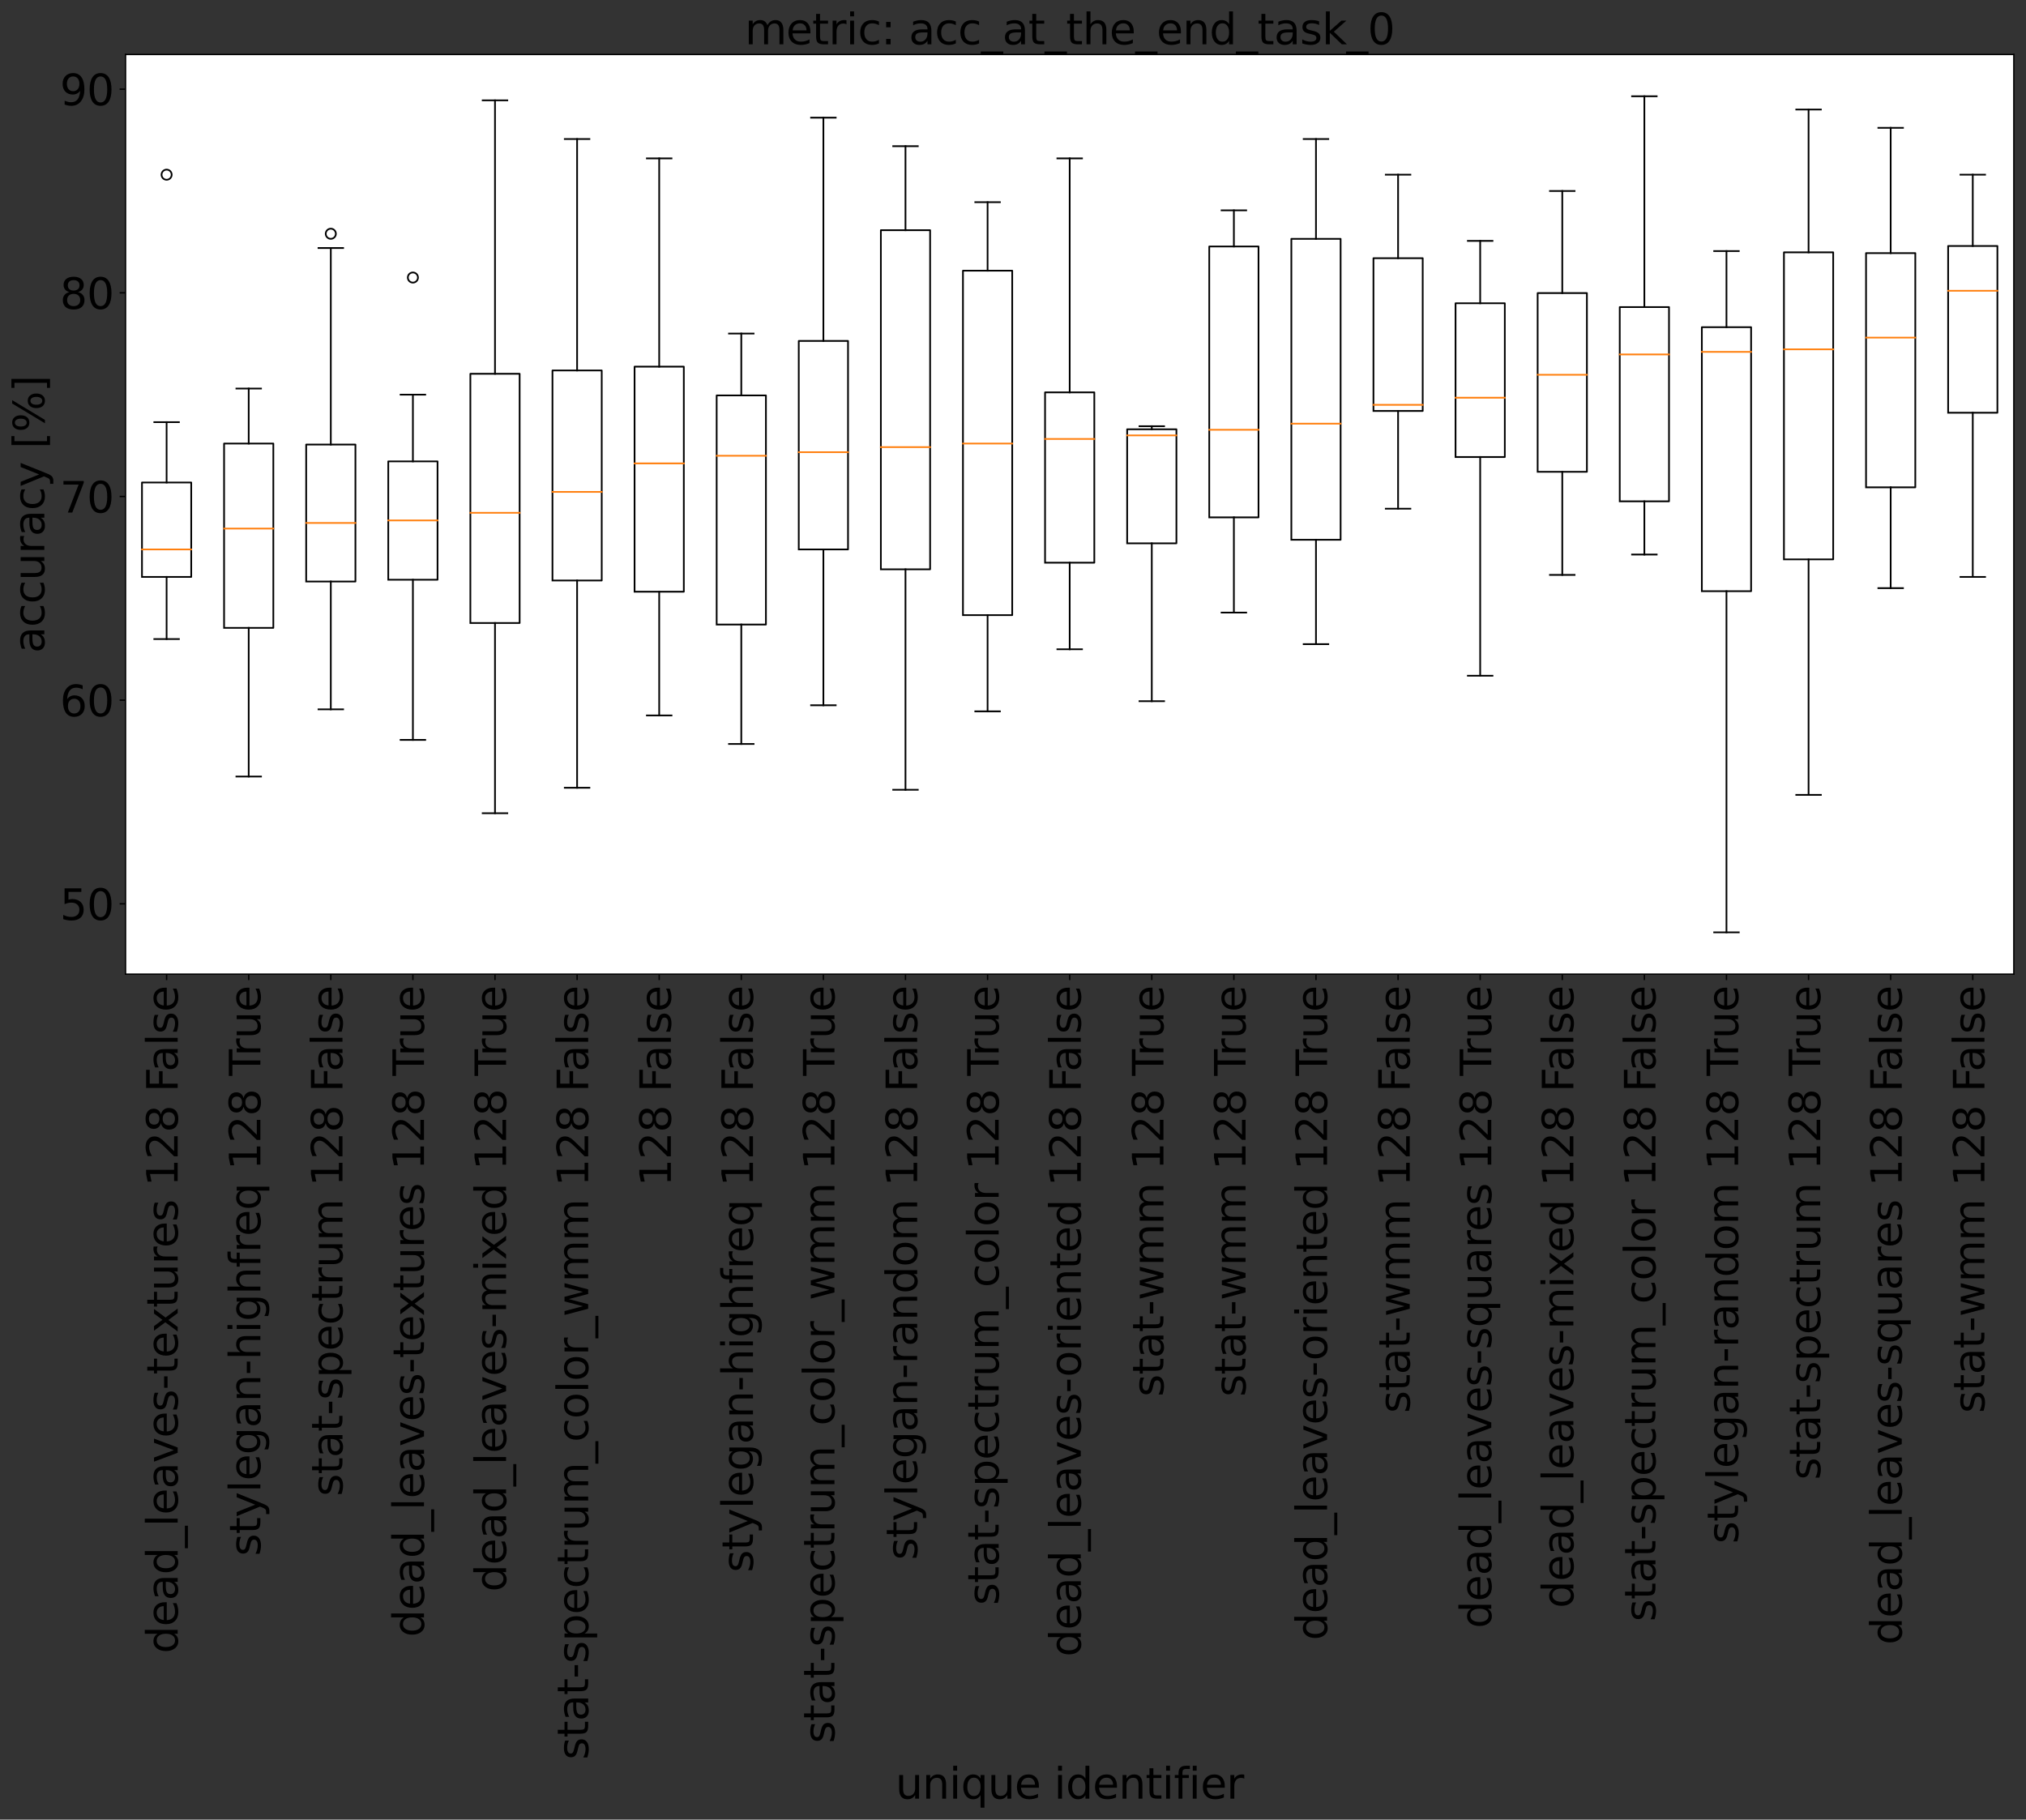 <?xml version="1.0" encoding="utf-8" standalone="no"?>
<!DOCTYPE svg PUBLIC "-//W3C//DTD SVG 1.1//EN"
  "http://www.w3.org/Graphics/SVG/1.1/DTD/svg11.dtd">
<svg xmlns:xlink="http://www.w3.org/1999/xlink" width="1197.408pt" height="1075.543pt" viewBox="0 0 1197.408 1075.543" xmlns="http://www.w3.org/2000/svg" version="1.1">
 <rect x="0" y="0" width="1197.408" height="1075.543" fill="#333333" stroke="none"/>
 <defs>
  <style type="text/css">*{stroke-linejoin: round; stroke-linecap: butt}</style>
 </defs>
 <g id="figure_1">
  <g id="patch_1">
   <path d="M 0 1075.543 
L 1197.408 1075.543 
L 1197.408 0 
L 0 0 
L 0 1075.543 
z
" style="fill: none"/>
  </g>
  <g id="axes_1">
   <g id="patch_2">
    <path d="M 74.208 575.796 
L 1190.208 575.796 
L 1190.208 32.196 
L 74.208 32.196 
z
" style="fill: #ffffff"/>
   </g>
   <g id="matplotlib.axis_1">
    <g id="xtick_1">
     <g id="line2d_1">
      <defs>
       <path id="m06a8594ac4" d="M 0 0 
L 0 3.5 
" style="stroke: #000000; stroke-width: 0.8"/>
      </defs>
      <g>
       <use xlink:href="#m06a8594ac4" x="98.469" y="575.796" style="stroke: #000000; stroke-width: 0.8"/>
      </g>
     </g>
     <g id="text_1">
      <!-- dead_leaves-textures 128 False -->
      <g transform="translate(105.019 977.3)rotate(-90)scale(0.25 -0.25)">
       <defs>
        <path id="DejaVuSans-64" d="M 2906 2969 
L 2906 4863 
L 3481 4863 
L 3481 0 
L 2906 0 
L 2906 525 
Q 2725 213 2448 61 
Q 2172 -91 1784 -91 
Q 1150 -91 751 415 
Q 353 922 353 1747 
Q 353 2572 751 3078 
Q 1150 3584 1784 3584 
Q 2172 3584 2448 3432 
Q 2725 3281 2906 2969 
z
M 947 1747 
Q 947 1113 1208 752 
Q 1469 391 1925 391 
Q 2381 391 2643 752 
Q 2906 1113 2906 1747 
Q 2906 2381 2643 2742 
Q 2381 3103 1925 3103 
Q 1469 3103 1208 2742 
Q 947 2381 947 1747 
z
" transform="scale(0.016)"/>
        <path id="DejaVuSans-65" d="M 3597 1894 
L 3597 1613 
L 953 1613 
Q 991 1019 1311 708 
Q 1631 397 2203 397 
Q 2534 397 2845 478 
Q 3156 559 3463 722 
L 3463 178 
Q 3153 47 2828 -22 
Q 2503 -91 2169 -91 
Q 1331 -91 842 396 
Q 353 884 353 1716 
Q 353 2575 817 3079 
Q 1281 3584 2069 3584 
Q 2775 3584 3186 3129 
Q 3597 2675 3597 1894 
z
M 3022 2063 
Q 3016 2534 2758 2815 
Q 2500 3097 2075 3097 
Q 1594 3097 1305 2825 
Q 1016 2553 972 2059 
L 3022 2063 
z
" transform="scale(0.016)"/>
        <path id="DejaVuSans-61" d="M 2194 1759 
Q 1497 1759 1228 1600 
Q 959 1441 959 1056 
Q 959 750 1161 570 
Q 1363 391 1709 391 
Q 2188 391 2477 730 
Q 2766 1069 2766 1631 
L 2766 1759 
L 2194 1759 
z
M 3341 1997 
L 3341 0 
L 2766 0 
L 2766 531 
Q 2569 213 2275 61 
Q 1981 -91 1556 -91 
Q 1019 -91 701 211 
Q 384 513 384 1019 
Q 384 1609 779 1909 
Q 1175 2209 1959 2209 
L 2766 2209 
L 2766 2266 
Q 2766 2663 2505 2880 
Q 2244 3097 1772 3097 
Q 1472 3097 1187 3025 
Q 903 2953 641 2809 
L 641 3341 
Q 956 3463 1253 3523 
Q 1550 3584 1831 3584 
Q 2591 3584 2966 3190 
Q 3341 2797 3341 1997 
z
" transform="scale(0.016)"/>
        <path id="DejaVuSans-5f" d="M 3263 -1063 
L 3263 -1509 
L -63 -1509 
L -63 -1063 
L 3263 -1063 
z
" transform="scale(0.016)"/>
        <path id="DejaVuSans-6c" d="M 603 4863 
L 1178 4863 
L 1178 0 
L 603 0 
L 603 4863 
z
" transform="scale(0.016)"/>
        <path id="DejaVuSans-76" d="M 191 3500 
L 800 3500 
L 1894 563 
L 2988 3500 
L 3597 3500 
L 2284 0 
L 1503 0 
L 191 3500 
z
" transform="scale(0.016)"/>
        <path id="DejaVuSans-73" d="M 2834 3397 
L 2834 2853 
Q 2591 2978 2328 3040 
Q 2066 3103 1784 3103 
Q 1356 3103 1142 2972 
Q 928 2841 928 2578 
Q 928 2378 1081 2264 
Q 1234 2150 1697 2047 
L 1894 2003 
Q 2506 1872 2764 1633 
Q 3022 1394 3022 966 
Q 3022 478 2636 193 
Q 2250 -91 1575 -91 
Q 1294 -91 989 -36 
Q 684 19 347 128 
L 347 722 
Q 666 556 975 473 
Q 1284 391 1588 391 
Q 1994 391 2212 530 
Q 2431 669 2431 922 
Q 2431 1156 2273 1281 
Q 2116 1406 1581 1522 
L 1381 1569 
Q 847 1681 609 1914 
Q 372 2147 372 2553 
Q 372 3047 722 3315 
Q 1072 3584 1716 3584 
Q 2034 3584 2315 3537 
Q 2597 3491 2834 3397 
z
" transform="scale(0.016)"/>
        <path id="DejaVuSans-2d" d="M 313 2009 
L 1997 2009 
L 1997 1497 
L 313 1497 
L 313 2009 
z
" transform="scale(0.016)"/>
        <path id="DejaVuSans-74" d="M 1172 4494 
L 1172 3500 
L 2356 3500 
L 2356 3053 
L 1172 3053 
L 1172 1153 
Q 1172 725 1289 603 
Q 1406 481 1766 481 
L 2356 481 
L 2356 0 
L 1766 0 
Q 1100 0 847 248 
Q 594 497 594 1153 
L 594 3053 
L 172 3053 
L 172 3500 
L 594 3500 
L 594 4494 
L 1172 4494 
z
" transform="scale(0.016)"/>
        <path id="DejaVuSans-78" d="M 3513 3500 
L 2247 1797 
L 3578 0 
L 2900 0 
L 1881 1375 
L 863 0 
L 184 0 
L 1544 1831 
L 300 3500 
L 978 3500 
L 1906 2253 
L 2834 3500 
L 3513 3500 
z
" transform="scale(0.016)"/>
        <path id="DejaVuSans-75" d="M 544 1381 
L 544 3500 
L 1119 3500 
L 1119 1403 
Q 1119 906 1312 657 
Q 1506 409 1894 409 
Q 2359 409 2629 706 
Q 2900 1003 2900 1516 
L 2900 3500 
L 3475 3500 
L 3475 0 
L 2900 0 
L 2900 538 
Q 2691 219 2414 64 
Q 2138 -91 1772 -91 
Q 1169 -91 856 284 
Q 544 659 544 1381 
z
M 1991 3584 
L 1991 3584 
z
" transform="scale(0.016)"/>
        <path id="DejaVuSans-72" d="M 2631 2963 
Q 2534 3019 2420 3045 
Q 2306 3072 2169 3072 
Q 1681 3072 1420 2755 
Q 1159 2438 1159 1844 
L 1159 0 
L 581 0 
L 581 3500 
L 1159 3500 
L 1159 2956 
Q 1341 3275 1631 3429 
Q 1922 3584 2338 3584 
Q 2397 3584 2469 3576 
Q 2541 3569 2628 3553 
L 2631 2963 
z
" transform="scale(0.016)"/>
        <path id="DejaVuSans-20" transform="scale(0.016)"/>
        <path id="DejaVuSans-31" d="M 794 531 
L 1825 531 
L 1825 4091 
L 703 3866 
L 703 4441 
L 1819 4666 
L 2450 4666 
L 2450 531 
L 3481 531 
L 3481 0 
L 794 0 
L 794 531 
z
" transform="scale(0.016)"/>
        <path id="DejaVuSans-32" d="M 1228 531 
L 3431 531 
L 3431 0 
L 469 0 
L 469 531 
Q 828 903 1448 1529 
Q 2069 2156 2228 2338 
Q 2531 2678 2651 2914 
Q 2772 3150 2772 3378 
Q 2772 3750 2511 3984 
Q 2250 4219 1831 4219 
Q 1534 4219 1204 4116 
Q 875 4013 500 3803 
L 500 4441 
Q 881 4594 1212 4672 
Q 1544 4750 1819 4750 
Q 2544 4750 2975 4387 
Q 3406 4025 3406 3419 
Q 3406 3131 3298 2873 
Q 3191 2616 2906 2266 
Q 2828 2175 2409 1742 
Q 1991 1309 1228 531 
z
" transform="scale(0.016)"/>
        <path id="DejaVuSans-38" d="M 2034 2216 
Q 1584 2216 1326 1975 
Q 1069 1734 1069 1313 
Q 1069 891 1326 650 
Q 1584 409 2034 409 
Q 2484 409 2743 651 
Q 3003 894 3003 1313 
Q 3003 1734 2745 1975 
Q 2488 2216 2034 2216 
z
M 1403 2484 
Q 997 2584 770 2862 
Q 544 3141 544 3541 
Q 544 4100 942 4425 
Q 1341 4750 2034 4750 
Q 2731 4750 3128 4425 
Q 3525 4100 3525 3541 
Q 3525 3141 3298 2862 
Q 3072 2584 2669 2484 
Q 3125 2378 3379 2068 
Q 3634 1759 3634 1313 
Q 3634 634 3220 271 
Q 2806 -91 2034 -91 
Q 1263 -91 848 271 
Q 434 634 434 1313 
Q 434 1759 690 2068 
Q 947 2378 1403 2484 
z
M 1172 3481 
Q 1172 3119 1398 2916 
Q 1625 2713 2034 2713 
Q 2441 2713 2670 2916 
Q 2900 3119 2900 3481 
Q 2900 3844 2670 4047 
Q 2441 4250 2034 4250 
Q 1625 4250 1398 4047 
Q 1172 3844 1172 3481 
z
" transform="scale(0.016)"/>
        <path id="DejaVuSans-46" d="M 628 4666 
L 3309 4666 
L 3309 4134 
L 1259 4134 
L 1259 2759 
L 3109 2759 
L 3109 2228 
L 1259 2228 
L 1259 0 
L 628 0 
L 628 4666 
z
" transform="scale(0.016)"/>
       </defs>
       <use xlink:href="#DejaVuSans-64"/>
       <use xlink:href="#DejaVuSans-65" x="63.477"/>
       <use xlink:href="#DejaVuSans-61" x="125"/>
       <use xlink:href="#DejaVuSans-64" x="186.279"/>
       <use xlink:href="#DejaVuSans-5f" x="249.756"/>
       <use xlink:href="#DejaVuSans-6c" x="299.756"/>
       <use xlink:href="#DejaVuSans-65" x="327.539"/>
       <use xlink:href="#DejaVuSans-61" x="389.062"/>
       <use xlink:href="#DejaVuSans-76" x="450.342"/>
       <use xlink:href="#DejaVuSans-65" x="509.521"/>
       <use xlink:href="#DejaVuSans-73" x="571.045"/>
       <use xlink:href="#DejaVuSans-2d" x="623.145"/>
       <use xlink:href="#DejaVuSans-74" x="659.229"/>
       <use xlink:href="#DejaVuSans-65" x="698.438"/>
       <use xlink:href="#DejaVuSans-78" x="758.211"/>
       <use xlink:href="#DejaVuSans-74" x="817.391"/>
       <use xlink:href="#DejaVuSans-75" x="856.6"/>
       <use xlink:href="#DejaVuSans-72" x="919.979"/>
       <use xlink:href="#DejaVuSans-65" x="958.842"/>
       <use xlink:href="#DejaVuSans-73" x="1020.365"/>
       <use xlink:href="#DejaVuSans-20" x="1072.465"/>
       <use xlink:href="#DejaVuSans-31" x="1104.252"/>
       <use xlink:href="#DejaVuSans-32" x="1167.875"/>
       <use xlink:href="#DejaVuSans-38" x="1231.498"/>
       <use xlink:href="#DejaVuSans-20" x="1295.121"/>
       <use xlink:href="#DejaVuSans-46" x="1326.908"/>
       <use xlink:href="#DejaVuSans-61" x="1375.303"/>
       <use xlink:href="#DejaVuSans-6c" x="1436.582"/>
       <use xlink:href="#DejaVuSans-73" x="1464.365"/>
       <use xlink:href="#DejaVuSans-65" x="1516.465"/>
      </g>
     </g>
    </g>
    <g id="xtick_2">
     <g id="line2d_2">
      <g>
       <use xlink:href="#m06a8594ac4" x="146.99" y="575.796" style="stroke: #000000; stroke-width: 0.8"/>
      </g>
     </g>
     <g id="text_2">
      <!-- stylegan-highfreq 128 True -->
      <g transform="translate(153.889 919.769)rotate(-90)scale(0.25 -0.25)">
       <defs>
        <path id="DejaVuSans-79" d="M 2059 -325 
Q 1816 -950 1584 -1140 
Q 1353 -1331 966 -1331 
L 506 -1331 
L 506 -850 
L 844 -850 
Q 1081 -850 1212 -737 
Q 1344 -625 1503 -206 
L 1606 56 
L 191 3500 
L 800 3500 
L 1894 763 
L 2988 3500 
L 3597 3500 
L 2059 -325 
z
" transform="scale(0.016)"/>
        <path id="DejaVuSans-67" d="M 2906 1791 
Q 2906 2416 2648 2759 
Q 2391 3103 1925 3103 
Q 1463 3103 1205 2759 
Q 947 2416 947 1791 
Q 947 1169 1205 825 
Q 1463 481 1925 481 
Q 2391 481 2648 825 
Q 2906 1169 2906 1791 
z
M 3481 434 
Q 3481 -459 3084 -895 
Q 2688 -1331 1869 -1331 
Q 1566 -1331 1297 -1286 
Q 1028 -1241 775 -1147 
L 775 -588 
Q 1028 -725 1275 -790 
Q 1522 -856 1778 -856 
Q 2344 -856 2625 -561 
Q 2906 -266 2906 331 
L 2906 616 
Q 2728 306 2450 153 
Q 2172 0 1784 0 
Q 1141 0 747 490 
Q 353 981 353 1791 
Q 353 2603 747 3093 
Q 1141 3584 1784 3584 
Q 2172 3584 2450 3431 
Q 2728 3278 2906 2969 
L 2906 3500 
L 3481 3500 
L 3481 434 
z
" transform="scale(0.016)"/>
        <path id="DejaVuSans-6e" d="M 3513 2113 
L 3513 0 
L 2938 0 
L 2938 2094 
Q 2938 2591 2744 2837 
Q 2550 3084 2163 3084 
Q 1697 3084 1428 2787 
Q 1159 2491 1159 1978 
L 1159 0 
L 581 0 
L 581 3500 
L 1159 3500 
L 1159 2956 
Q 1366 3272 1645 3428 
Q 1925 3584 2291 3584 
Q 2894 3584 3203 3211 
Q 3513 2838 3513 2113 
z
" transform="scale(0.016)"/>
        <path id="DejaVuSans-68" d="M 3513 2113 
L 3513 0 
L 2938 0 
L 2938 2094 
Q 2938 2591 2744 2837 
Q 2550 3084 2163 3084 
Q 1697 3084 1428 2787 
Q 1159 2491 1159 1978 
L 1159 0 
L 581 0 
L 581 4863 
L 1159 4863 
L 1159 2956 
Q 1366 3272 1645 3428 
Q 1925 3584 2291 3584 
Q 2894 3584 3203 3211 
Q 3513 2838 3513 2113 
z
" transform="scale(0.016)"/>
        <path id="DejaVuSans-69" d="M 603 3500 
L 1178 3500 
L 1178 0 
L 603 0 
L 603 3500 
z
M 603 4863 
L 1178 4863 
L 1178 4134 
L 603 4134 
L 603 4863 
z
" transform="scale(0.016)"/>
        <path id="DejaVuSans-66" d="M 2375 4863 
L 2375 4384 
L 1825 4384 
Q 1516 4384 1395 4259 
Q 1275 4134 1275 3809 
L 1275 3500 
L 2222 3500 
L 2222 3053 
L 1275 3053 
L 1275 0 
L 697 0 
L 697 3053 
L 147 3053 
L 147 3500 
L 697 3500 
L 697 3744 
Q 697 4328 969 4595 
Q 1241 4863 1831 4863 
L 2375 4863 
z
" transform="scale(0.016)"/>
        <path id="DejaVuSans-71" d="M 947 1747 
Q 947 1113 1208 752 
Q 1469 391 1925 391 
Q 2381 391 2643 752 
Q 2906 1113 2906 1747 
Q 2906 2381 2643 2742 
Q 2381 3103 1925 3103 
Q 1469 3103 1208 2742 
Q 947 2381 947 1747 
z
M 2906 525 
Q 2725 213 2448 61 
Q 2172 -91 1784 -91 
Q 1150 -91 751 415 
Q 353 922 353 1747 
Q 353 2572 751 3078 
Q 1150 3584 1784 3584 
Q 2172 3584 2448 3432 
Q 2725 3281 2906 2969 
L 2906 3500 
L 3481 3500 
L 3481 -1331 
L 2906 -1331 
L 2906 525 
z
" transform="scale(0.016)"/>
        <path id="DejaVuSans-54" d="M -19 4666 
L 3928 4666 
L 3928 4134 
L 2272 4134 
L 2272 0 
L 1638 0 
L 1638 4134 
L -19 4134 
L -19 4666 
z
" transform="scale(0.016)"/>
       </defs>
       <use xlink:href="#DejaVuSans-73"/>
       <use xlink:href="#DejaVuSans-74" x="52.1"/>
       <use xlink:href="#DejaVuSans-79" x="91.309"/>
       <use xlink:href="#DejaVuSans-6c" x="150.488"/>
       <use xlink:href="#DejaVuSans-65" x="178.271"/>
       <use xlink:href="#DejaVuSans-67" x="239.795"/>
       <use xlink:href="#DejaVuSans-61" x="303.271"/>
       <use xlink:href="#DejaVuSans-6e" x="364.551"/>
       <use xlink:href="#DejaVuSans-2d" x="427.93"/>
       <use xlink:href="#DejaVuSans-68" x="464.014"/>
       <use xlink:href="#DejaVuSans-69" x="527.393"/>
       <use xlink:href="#DejaVuSans-67" x="555.176"/>
       <use xlink:href="#DejaVuSans-68" x="618.652"/>
       <use xlink:href="#DejaVuSans-66" x="682.031"/>
       <use xlink:href="#DejaVuSans-72" x="717.236"/>
       <use xlink:href="#DejaVuSans-65" x="756.1"/>
       <use xlink:href="#DejaVuSans-71" x="817.623"/>
       <use xlink:href="#DejaVuSans-20" x="881.1"/>
       <use xlink:href="#DejaVuSans-31" x="912.887"/>
       <use xlink:href="#DejaVuSans-32" x="976.51"/>
       <use xlink:href="#DejaVuSans-38" x="1040.133"/>
       <use xlink:href="#DejaVuSans-20" x="1103.756"/>
       <use xlink:href="#DejaVuSans-54" x="1135.543"/>
       <use xlink:href="#DejaVuSans-72" x="1181.877"/>
       <use xlink:href="#DejaVuSans-75" x="1222.99"/>
       <use xlink:href="#DejaVuSans-65" x="1286.369"/>
      </g>
     </g>
    </g>
    <g id="xtick_3">
     <g id="line2d_3">
      <g>
       <use xlink:href="#m06a8594ac4" x="195.512" y="575.796" style="stroke: #000000; stroke-width: 0.8"/>
      </g>
     </g>
     <g id="text_3">
      <!-- stat-spectrum 128 False -->
      <g transform="translate(202.411 884.437)rotate(-90)scale(0.25 -0.25)">
       <defs>
        <path id="DejaVuSans-70" d="M 1159 525 
L 1159 -1331 
L 581 -1331 
L 581 3500 
L 1159 3500 
L 1159 2969 
Q 1341 3281 1617 3432 
Q 1894 3584 2278 3584 
Q 2916 3584 3314 3078 
Q 3713 2572 3713 1747 
Q 3713 922 3314 415 
Q 2916 -91 2278 -91 
Q 1894 -91 1617 61 
Q 1341 213 1159 525 
z
M 3116 1747 
Q 3116 2381 2855 2742 
Q 2594 3103 2138 3103 
Q 1681 3103 1420 2742 
Q 1159 2381 1159 1747 
Q 1159 1113 1420 752 
Q 1681 391 2138 391 
Q 2594 391 2855 752 
Q 3116 1113 3116 1747 
z
" transform="scale(0.016)"/>
        <path id="DejaVuSans-63" d="M 3122 3366 
L 3122 2828 
Q 2878 2963 2633 3030 
Q 2388 3097 2138 3097 
Q 1578 3097 1268 2742 
Q 959 2388 959 1747 
Q 959 1106 1268 751 
Q 1578 397 2138 397 
Q 2388 397 2633 464 
Q 2878 531 3122 666 
L 3122 134 
Q 2881 22 2623 -34 
Q 2366 -91 2075 -91 
Q 1284 -91 818 406 
Q 353 903 353 1747 
Q 353 2603 823 3093 
Q 1294 3584 2113 3584 
Q 2378 3584 2631 3529 
Q 2884 3475 3122 3366 
z
" transform="scale(0.016)"/>
        <path id="DejaVuSans-6d" d="M 3328 2828 
Q 3544 3216 3844 3400 
Q 4144 3584 4550 3584 
Q 5097 3584 5394 3201 
Q 5691 2819 5691 2113 
L 5691 0 
L 5113 0 
L 5113 2094 
Q 5113 2597 4934 2840 
Q 4756 3084 4391 3084 
Q 3944 3084 3684 2787 
Q 3425 2491 3425 1978 
L 3425 0 
L 2847 0 
L 2847 2094 
Q 2847 2600 2669 2842 
Q 2491 3084 2119 3084 
Q 1678 3084 1418 2786 
Q 1159 2488 1159 1978 
L 1159 0 
L 581 0 
L 581 3500 
L 1159 3500 
L 1159 2956 
Q 1356 3278 1631 3431 
Q 1906 3584 2284 3584 
Q 2666 3584 2933 3390 
Q 3200 3197 3328 2828 
z
" transform="scale(0.016)"/>
       </defs>
       <use xlink:href="#DejaVuSans-73"/>
       <use xlink:href="#DejaVuSans-74" x="52.1"/>
       <use xlink:href="#DejaVuSans-61" x="91.309"/>
       <use xlink:href="#DejaVuSans-74" x="152.588"/>
       <use xlink:href="#DejaVuSans-2d" x="191.797"/>
       <use xlink:href="#DejaVuSans-73" x="227.881"/>
       <use xlink:href="#DejaVuSans-70" x="279.98"/>
       <use xlink:href="#DejaVuSans-65" x="343.457"/>
       <use xlink:href="#DejaVuSans-63" x="404.98"/>
       <use xlink:href="#DejaVuSans-74" x="459.961"/>
       <use xlink:href="#DejaVuSans-72" x="499.17"/>
       <use xlink:href="#DejaVuSans-75" x="540.283"/>
       <use xlink:href="#DejaVuSans-6d" x="603.662"/>
       <use xlink:href="#DejaVuSans-20" x="701.074"/>
       <use xlink:href="#DejaVuSans-31" x="732.861"/>
       <use xlink:href="#DejaVuSans-32" x="796.484"/>
       <use xlink:href="#DejaVuSans-38" x="860.107"/>
       <use xlink:href="#DejaVuSans-20" x="923.73"/>
       <use xlink:href="#DejaVuSans-46" x="955.518"/>
       <use xlink:href="#DejaVuSans-61" x="1003.912"/>
       <use xlink:href="#DejaVuSans-6c" x="1065.191"/>
       <use xlink:href="#DejaVuSans-73" x="1092.975"/>
       <use xlink:href="#DejaVuSans-65" x="1145.074"/>
      </g>
     </g>
    </g>
    <g id="xtick_4">
     <g id="line2d_4">
      <g>
       <use xlink:href="#m06a8594ac4" x="244.034" y="575.796" style="stroke: #000000; stroke-width: 0.8"/>
      </g>
     </g>
     <g id="text_4">
      <!-- dead_leaves-textures 128 True -->
      <g transform="translate(250.585 967.616)rotate(-90)scale(0.25 -0.25)">
       <use xlink:href="#DejaVuSans-64"/>
       <use xlink:href="#DejaVuSans-65" x="63.477"/>
       <use xlink:href="#DejaVuSans-61" x="125"/>
       <use xlink:href="#DejaVuSans-64" x="186.279"/>
       <use xlink:href="#DejaVuSans-5f" x="249.756"/>
       <use xlink:href="#DejaVuSans-6c" x="299.756"/>
       <use xlink:href="#DejaVuSans-65" x="327.539"/>
       <use xlink:href="#DejaVuSans-61" x="389.062"/>
       <use xlink:href="#DejaVuSans-76" x="450.342"/>
       <use xlink:href="#DejaVuSans-65" x="509.521"/>
       <use xlink:href="#DejaVuSans-73" x="571.045"/>
       <use xlink:href="#DejaVuSans-2d" x="623.145"/>
       <use xlink:href="#DejaVuSans-74" x="659.229"/>
       <use xlink:href="#DejaVuSans-65" x="698.438"/>
       <use xlink:href="#DejaVuSans-78" x="758.211"/>
       <use xlink:href="#DejaVuSans-74" x="817.391"/>
       <use xlink:href="#DejaVuSans-75" x="856.6"/>
       <use xlink:href="#DejaVuSans-72" x="919.979"/>
       <use xlink:href="#DejaVuSans-65" x="958.842"/>
       <use xlink:href="#DejaVuSans-73" x="1020.365"/>
       <use xlink:href="#DejaVuSans-20" x="1072.465"/>
       <use xlink:href="#DejaVuSans-31" x="1104.252"/>
       <use xlink:href="#DejaVuSans-32" x="1167.875"/>
       <use xlink:href="#DejaVuSans-38" x="1231.498"/>
       <use xlink:href="#DejaVuSans-20" x="1295.121"/>
       <use xlink:href="#DejaVuSans-54" x="1326.908"/>
       <use xlink:href="#DejaVuSans-72" x="1373.242"/>
       <use xlink:href="#DejaVuSans-75" x="1414.355"/>
       <use xlink:href="#DejaVuSans-65" x="1477.734"/>
      </g>
     </g>
    </g>
    <g id="xtick_5">
     <g id="line2d_5">
      <g>
       <use xlink:href="#m06a8594ac4" x="292.556" y="575.796" style="stroke: #000000; stroke-width: 0.8"/>
      </g>
     </g>
     <g id="text_5">
      <!-- dead_leaves-mixed 128 True -->
      <g transform="translate(299.106 940.874)rotate(-90)scale(0.25 -0.25)">
       <use xlink:href="#DejaVuSans-64"/>
       <use xlink:href="#DejaVuSans-65" x="63.477"/>
       <use xlink:href="#DejaVuSans-61" x="125"/>
       <use xlink:href="#DejaVuSans-64" x="186.279"/>
       <use xlink:href="#DejaVuSans-5f" x="249.756"/>
       <use xlink:href="#DejaVuSans-6c" x="299.756"/>
       <use xlink:href="#DejaVuSans-65" x="327.539"/>
       <use xlink:href="#DejaVuSans-61" x="389.062"/>
       <use xlink:href="#DejaVuSans-76" x="450.342"/>
       <use xlink:href="#DejaVuSans-65" x="509.521"/>
       <use xlink:href="#DejaVuSans-73" x="571.045"/>
       <use xlink:href="#DejaVuSans-2d" x="623.145"/>
       <use xlink:href="#DejaVuSans-6d" x="659.229"/>
       <use xlink:href="#DejaVuSans-69" x="756.641"/>
       <use xlink:href="#DejaVuSans-78" x="784.424"/>
       <use xlink:href="#DejaVuSans-65" x="840.479"/>
       <use xlink:href="#DejaVuSans-64" x="902.002"/>
       <use xlink:href="#DejaVuSans-20" x="965.479"/>
       <use xlink:href="#DejaVuSans-31" x="997.266"/>
       <use xlink:href="#DejaVuSans-32" x="1060.889"/>
       <use xlink:href="#DejaVuSans-38" x="1124.512"/>
       <use xlink:href="#DejaVuSans-20" x="1188.135"/>
       <use xlink:href="#DejaVuSans-54" x="1219.922"/>
       <use xlink:href="#DejaVuSans-72" x="1266.256"/>
       <use xlink:href="#DejaVuSans-75" x="1307.369"/>
       <use xlink:href="#DejaVuSans-65" x="1370.748"/>
      </g>
     </g>
    </g>
    <g id="xtick_6">
     <g id="line2d_6">
      <g>
       <use xlink:href="#m06a8594ac4" x="341.077" y="575.796" style="stroke: #000000; stroke-width: 0.8"/>
      </g>
     </g>
     <g id="text_6">
      <!-- stat-spectrum_color_wmm 128 False -->
      <g transform="translate(347.628 1040.148)rotate(-90)scale(0.25 -0.25)">
       <defs>
        <path id="DejaVuSans-6f" d="M 1959 3097 
Q 1497 3097 1228 2736 
Q 959 2375 959 1747 
Q 959 1119 1226 758 
Q 1494 397 1959 397 
Q 2419 397 2687 759 
Q 2956 1122 2956 1747 
Q 2956 2369 2687 2733 
Q 2419 3097 1959 3097 
z
M 1959 3584 
Q 2709 3584 3137 3096 
Q 3566 2609 3566 1747 
Q 3566 888 3137 398 
Q 2709 -91 1959 -91 
Q 1206 -91 779 398 
Q 353 888 353 1747 
Q 353 2609 779 3096 
Q 1206 3584 1959 3584 
z
" transform="scale(0.016)"/>
        <path id="DejaVuSans-77" d="M 269 3500 
L 844 3500 
L 1563 769 
L 2278 3500 
L 2956 3500 
L 3675 769 
L 4391 3500 
L 4966 3500 
L 4050 0 
L 3372 0 
L 2619 2869 
L 1863 0 
L 1184 0 
L 269 3500 
z
" transform="scale(0.016)"/>
       </defs>
       <use xlink:href="#DejaVuSans-73"/>
       <use xlink:href="#DejaVuSans-74" x="52.1"/>
       <use xlink:href="#DejaVuSans-61" x="91.309"/>
       <use xlink:href="#DejaVuSans-74" x="152.588"/>
       <use xlink:href="#DejaVuSans-2d" x="191.797"/>
       <use xlink:href="#DejaVuSans-73" x="227.881"/>
       <use xlink:href="#DejaVuSans-70" x="279.98"/>
       <use xlink:href="#DejaVuSans-65" x="343.457"/>
       <use xlink:href="#DejaVuSans-63" x="404.98"/>
       <use xlink:href="#DejaVuSans-74" x="459.961"/>
       <use xlink:href="#DejaVuSans-72" x="499.17"/>
       <use xlink:href="#DejaVuSans-75" x="540.283"/>
       <use xlink:href="#DejaVuSans-6d" x="603.662"/>
       <use xlink:href="#DejaVuSans-5f" x="701.074"/>
       <use xlink:href="#DejaVuSans-63" x="751.074"/>
       <use xlink:href="#DejaVuSans-6f" x="806.055"/>
       <use xlink:href="#DejaVuSans-6c" x="867.236"/>
       <use xlink:href="#DejaVuSans-6f" x="895.02"/>
       <use xlink:href="#DejaVuSans-72" x="956.201"/>
       <use xlink:href="#DejaVuSans-5f" x="997.314"/>
       <use xlink:href="#DejaVuSans-77" x="1047.314"/>
       <use xlink:href="#DejaVuSans-6d" x="1129.102"/>
       <use xlink:href="#DejaVuSans-6d" x="1226.514"/>
       <use xlink:href="#DejaVuSans-20" x="1323.926"/>
       <use xlink:href="#DejaVuSans-31" x="1355.713"/>
       <use xlink:href="#DejaVuSans-32" x="1419.336"/>
       <use xlink:href="#DejaVuSans-38" x="1482.959"/>
       <use xlink:href="#DejaVuSans-20" x="1546.582"/>
       <use xlink:href="#DejaVuSans-46" x="1578.369"/>
       <use xlink:href="#DejaVuSans-61" x="1626.764"/>
       <use xlink:href="#DejaVuSans-6c" x="1688.043"/>
       <use xlink:href="#DejaVuSans-73" x="1715.826"/>
       <use xlink:href="#DejaVuSans-65" x="1767.926"/>
      </g>
     </g>
    </g>
    <g id="xtick_7">
     <g id="line2d_7">
      <g>
       <use xlink:href="#m06a8594ac4" x="389.599" y="575.796" style="stroke: #000000; stroke-width: 0.8"/>
      </g>
     </g>
     <g id="text_7">
      <!--  128 False -->
      <g transform="translate(396.498 709.175)rotate(-90)scale(0.25 -0.25)">
       <use xlink:href="#DejaVuSans-20"/>
       <use xlink:href="#DejaVuSans-31" x="31.787"/>
       <use xlink:href="#DejaVuSans-32" x="95.41"/>
       <use xlink:href="#DejaVuSans-38" x="159.033"/>
       <use xlink:href="#DejaVuSans-20" x="222.656"/>
       <use xlink:href="#DejaVuSans-46" x="254.443"/>
       <use xlink:href="#DejaVuSans-61" x="302.838"/>
       <use xlink:href="#DejaVuSans-6c" x="364.117"/>
       <use xlink:href="#DejaVuSans-73" x="391.9"/>
       <use xlink:href="#DejaVuSans-65" x="444"/>
      </g>
     </g>
    </g>
    <g id="xtick_8">
     <g id="line2d_8">
      <g>
       <use xlink:href="#m06a8594ac4" x="438.121" y="575.796" style="stroke: #000000; stroke-width: 0.8"/>
      </g>
     </g>
     <g id="text_8">
      <!-- stylegan-highfreq 128 False -->
      <g transform="translate(445.019 929.452)rotate(-90)scale(0.25 -0.25)">
       <use xlink:href="#DejaVuSans-73"/>
       <use xlink:href="#DejaVuSans-74" x="52.1"/>
       <use xlink:href="#DejaVuSans-79" x="91.309"/>
       <use xlink:href="#DejaVuSans-6c" x="150.488"/>
       <use xlink:href="#DejaVuSans-65" x="178.271"/>
       <use xlink:href="#DejaVuSans-67" x="239.795"/>
       <use xlink:href="#DejaVuSans-61" x="303.271"/>
       <use xlink:href="#DejaVuSans-6e" x="364.551"/>
       <use xlink:href="#DejaVuSans-2d" x="427.93"/>
       <use xlink:href="#DejaVuSans-68" x="464.014"/>
       <use xlink:href="#DejaVuSans-69" x="527.393"/>
       <use xlink:href="#DejaVuSans-67" x="555.176"/>
       <use xlink:href="#DejaVuSans-68" x="618.652"/>
       <use xlink:href="#DejaVuSans-66" x="682.031"/>
       <use xlink:href="#DejaVuSans-72" x="717.236"/>
       <use xlink:href="#DejaVuSans-65" x="756.1"/>
       <use xlink:href="#DejaVuSans-71" x="817.623"/>
       <use xlink:href="#DejaVuSans-20" x="881.1"/>
       <use xlink:href="#DejaVuSans-31" x="912.887"/>
       <use xlink:href="#DejaVuSans-32" x="976.51"/>
       <use xlink:href="#DejaVuSans-38" x="1040.133"/>
       <use xlink:href="#DejaVuSans-20" x="1103.756"/>
       <use xlink:href="#DejaVuSans-46" x="1135.543"/>
       <use xlink:href="#DejaVuSans-61" x="1183.938"/>
       <use xlink:href="#DejaVuSans-6c" x="1245.217"/>
       <use xlink:href="#DejaVuSans-73" x="1273"/>
       <use xlink:href="#DejaVuSans-65" x="1325.1"/>
      </g>
     </g>
    </g>
    <g id="xtick_9">
     <g id="line2d_9">
      <g>
       <use xlink:href="#m06a8594ac4" x="486.643" y="575.796" style="stroke: #000000; stroke-width: 0.8"/>
      </g>
     </g>
     <g id="text_9">
      <!-- stat-spectrum_color_wmm 128 True -->
      <g transform="translate(493.193 1030.464)rotate(-90)scale(0.25 -0.25)">
       <use xlink:href="#DejaVuSans-73"/>
       <use xlink:href="#DejaVuSans-74" x="52.1"/>
       <use xlink:href="#DejaVuSans-61" x="91.309"/>
       <use xlink:href="#DejaVuSans-74" x="152.588"/>
       <use xlink:href="#DejaVuSans-2d" x="191.797"/>
       <use xlink:href="#DejaVuSans-73" x="227.881"/>
       <use xlink:href="#DejaVuSans-70" x="279.98"/>
       <use xlink:href="#DejaVuSans-65" x="343.457"/>
       <use xlink:href="#DejaVuSans-63" x="404.98"/>
       <use xlink:href="#DejaVuSans-74" x="459.961"/>
       <use xlink:href="#DejaVuSans-72" x="499.17"/>
       <use xlink:href="#DejaVuSans-75" x="540.283"/>
       <use xlink:href="#DejaVuSans-6d" x="603.662"/>
       <use xlink:href="#DejaVuSans-5f" x="701.074"/>
       <use xlink:href="#DejaVuSans-63" x="751.074"/>
       <use xlink:href="#DejaVuSans-6f" x="806.055"/>
       <use xlink:href="#DejaVuSans-6c" x="867.236"/>
       <use xlink:href="#DejaVuSans-6f" x="895.02"/>
       <use xlink:href="#DejaVuSans-72" x="956.201"/>
       <use xlink:href="#DejaVuSans-5f" x="997.314"/>
       <use xlink:href="#DejaVuSans-77" x="1047.314"/>
       <use xlink:href="#DejaVuSans-6d" x="1129.102"/>
       <use xlink:href="#DejaVuSans-6d" x="1226.514"/>
       <use xlink:href="#DejaVuSans-20" x="1323.926"/>
       <use xlink:href="#DejaVuSans-31" x="1355.713"/>
       <use xlink:href="#DejaVuSans-32" x="1419.336"/>
       <use xlink:href="#DejaVuSans-38" x="1482.959"/>
       <use xlink:href="#DejaVuSans-20" x="1546.582"/>
       <use xlink:href="#DejaVuSans-54" x="1578.369"/>
       <use xlink:href="#DejaVuSans-72" x="1624.703"/>
       <use xlink:href="#DejaVuSans-75" x="1665.816"/>
       <use xlink:href="#DejaVuSans-65" x="1729.195"/>
      </g>
     </g>
    </g>
    <g id="xtick_10">
     <g id="line2d_10">
      <g>
       <use xlink:href="#m06a8594ac4" x="535.164" y="575.796" style="stroke: #000000; stroke-width: 0.8"/>
      </g>
     </g>
     <g id="text_10">
      <!-- stylegan-random 128 False -->
      <g transform="translate(542.063 922.14)rotate(-90)scale(0.25 -0.25)">
       <use xlink:href="#DejaVuSans-73"/>
       <use xlink:href="#DejaVuSans-74" x="52.1"/>
       <use xlink:href="#DejaVuSans-79" x="91.309"/>
       <use xlink:href="#DejaVuSans-6c" x="150.488"/>
       <use xlink:href="#DejaVuSans-65" x="178.271"/>
       <use xlink:href="#DejaVuSans-67" x="239.795"/>
       <use xlink:href="#DejaVuSans-61" x="303.271"/>
       <use xlink:href="#DejaVuSans-6e" x="364.551"/>
       <use xlink:href="#DejaVuSans-2d" x="427.93"/>
       <use xlink:href="#DejaVuSans-72" x="464.014"/>
       <use xlink:href="#DejaVuSans-61" x="505.127"/>
       <use xlink:href="#DejaVuSans-6e" x="566.406"/>
       <use xlink:href="#DejaVuSans-64" x="629.785"/>
       <use xlink:href="#DejaVuSans-6f" x="693.262"/>
       <use xlink:href="#DejaVuSans-6d" x="754.443"/>
       <use xlink:href="#DejaVuSans-20" x="851.855"/>
       <use xlink:href="#DejaVuSans-31" x="883.643"/>
       <use xlink:href="#DejaVuSans-32" x="947.266"/>
       <use xlink:href="#DejaVuSans-38" x="1010.889"/>
       <use xlink:href="#DejaVuSans-20" x="1074.512"/>
       <use xlink:href="#DejaVuSans-46" x="1106.299"/>
       <use xlink:href="#DejaVuSans-61" x="1154.693"/>
       <use xlink:href="#DejaVuSans-6c" x="1215.973"/>
       <use xlink:href="#DejaVuSans-73" x="1243.756"/>
       <use xlink:href="#DejaVuSans-65" x="1295.855"/>
      </g>
     </g>
    </g>
    <g id="xtick_11">
     <g id="line2d_11">
      <g>
       <use xlink:href="#m06a8594ac4" x="583.686" y="575.796" style="stroke: #000000; stroke-width: 0.8"/>
      </g>
     </g>
     <g id="text_11">
      <!-- stat-spectrum_color 128 True -->
      <g transform="translate(590.237 948.816)rotate(-90)scale(0.25 -0.25)">
       <use xlink:href="#DejaVuSans-73"/>
       <use xlink:href="#DejaVuSans-74" x="52.1"/>
       <use xlink:href="#DejaVuSans-61" x="91.309"/>
       <use xlink:href="#DejaVuSans-74" x="152.588"/>
       <use xlink:href="#DejaVuSans-2d" x="191.797"/>
       <use xlink:href="#DejaVuSans-73" x="227.881"/>
       <use xlink:href="#DejaVuSans-70" x="279.98"/>
       <use xlink:href="#DejaVuSans-65" x="343.457"/>
       <use xlink:href="#DejaVuSans-63" x="404.98"/>
       <use xlink:href="#DejaVuSans-74" x="459.961"/>
       <use xlink:href="#DejaVuSans-72" x="499.17"/>
       <use xlink:href="#DejaVuSans-75" x="540.283"/>
       <use xlink:href="#DejaVuSans-6d" x="603.662"/>
       <use xlink:href="#DejaVuSans-5f" x="701.074"/>
       <use xlink:href="#DejaVuSans-63" x="751.074"/>
       <use xlink:href="#DejaVuSans-6f" x="806.055"/>
       <use xlink:href="#DejaVuSans-6c" x="867.236"/>
       <use xlink:href="#DejaVuSans-6f" x="895.02"/>
       <use xlink:href="#DejaVuSans-72" x="956.201"/>
       <use xlink:href="#DejaVuSans-20" x="997.314"/>
       <use xlink:href="#DejaVuSans-31" x="1029.102"/>
       <use xlink:href="#DejaVuSans-32" x="1092.725"/>
       <use xlink:href="#DejaVuSans-38" x="1156.348"/>
       <use xlink:href="#DejaVuSans-20" x="1219.971"/>
       <use xlink:href="#DejaVuSans-54" x="1251.758"/>
       <use xlink:href="#DejaVuSans-72" x="1298.092"/>
       <use xlink:href="#DejaVuSans-75" x="1339.205"/>
       <use xlink:href="#DejaVuSans-65" x="1402.584"/>
      </g>
     </g>
    </g>
    <g id="xtick_12">
     <g id="line2d_12">
      <g>
       <use xlink:href="#m06a8594ac4" x="632.208" y="575.796" style="stroke: #000000; stroke-width: 0.8"/>
      </g>
     </g>
     <g id="text_12">
      <!-- dead_leaves-oriented 128 False -->
      <g transform="translate(638.759 979.261)rotate(-90)scale(0.25 -0.25)">
       <use xlink:href="#DejaVuSans-64"/>
       <use xlink:href="#DejaVuSans-65" x="63.477"/>
       <use xlink:href="#DejaVuSans-61" x="125"/>
       <use xlink:href="#DejaVuSans-64" x="186.279"/>
       <use xlink:href="#DejaVuSans-5f" x="249.756"/>
       <use xlink:href="#DejaVuSans-6c" x="299.756"/>
       <use xlink:href="#DejaVuSans-65" x="327.539"/>
       <use xlink:href="#DejaVuSans-61" x="389.062"/>
       <use xlink:href="#DejaVuSans-76" x="450.342"/>
       <use xlink:href="#DejaVuSans-65" x="509.521"/>
       <use xlink:href="#DejaVuSans-73" x="571.045"/>
       <use xlink:href="#DejaVuSans-2d" x="623.145"/>
       <use xlink:href="#DejaVuSans-6f" x="661.104"/>
       <use xlink:href="#DejaVuSans-72" x="722.285"/>
       <use xlink:href="#DejaVuSans-69" x="763.398"/>
       <use xlink:href="#DejaVuSans-65" x="791.182"/>
       <use xlink:href="#DejaVuSans-6e" x="852.705"/>
       <use xlink:href="#DejaVuSans-74" x="916.084"/>
       <use xlink:href="#DejaVuSans-65" x="955.293"/>
       <use xlink:href="#DejaVuSans-64" x="1016.816"/>
       <use xlink:href="#DejaVuSans-20" x="1080.293"/>
       <use xlink:href="#DejaVuSans-31" x="1112.08"/>
       <use xlink:href="#DejaVuSans-32" x="1175.703"/>
       <use xlink:href="#DejaVuSans-38" x="1239.326"/>
       <use xlink:href="#DejaVuSans-20" x="1302.949"/>
       <use xlink:href="#DejaVuSans-46" x="1334.736"/>
       <use xlink:href="#DejaVuSans-61" x="1383.131"/>
       <use xlink:href="#DejaVuSans-6c" x="1444.41"/>
       <use xlink:href="#DejaVuSans-73" x="1472.193"/>
       <use xlink:href="#DejaVuSans-65" x="1524.293"/>
      </g>
     </g>
    </g>
    <g id="xtick_13">
     <g id="line2d_13">
      <g>
       <use xlink:href="#m06a8594ac4" x="680.73" y="575.796" style="stroke: #000000; stroke-width: 0.8"/>
      </g>
     </g>
     <g id="text_13">
      <!-- stat-wmm 128 True -->
      <g transform="translate(687.628 825.605)rotate(-90)scale(0.25 -0.25)">
       <use xlink:href="#DejaVuSans-73"/>
       <use xlink:href="#DejaVuSans-74" x="52.1"/>
       <use xlink:href="#DejaVuSans-61" x="91.309"/>
       <use xlink:href="#DejaVuSans-74" x="152.588"/>
       <use xlink:href="#DejaVuSans-2d" x="191.797"/>
       <use xlink:href="#DejaVuSans-77" x="227.881"/>
       <use xlink:href="#DejaVuSans-6d" x="309.668"/>
       <use xlink:href="#DejaVuSans-6d" x="407.08"/>
       <use xlink:href="#DejaVuSans-20" x="504.492"/>
       <use xlink:href="#DejaVuSans-31" x="536.279"/>
       <use xlink:href="#DejaVuSans-32" x="599.902"/>
       <use xlink:href="#DejaVuSans-38" x="663.525"/>
       <use xlink:href="#DejaVuSans-20" x="727.148"/>
       <use xlink:href="#DejaVuSans-54" x="758.936"/>
       <use xlink:href="#DejaVuSans-72" x="805.27"/>
       <use xlink:href="#DejaVuSans-75" x="846.383"/>
       <use xlink:href="#DejaVuSans-65" x="909.762"/>
      </g>
     </g>
    </g>
    <g id="xtick_14">
     <g id="line2d_14">
      <g>
       <use xlink:href="#m06a8594ac4" x="729.251" y="575.796" style="stroke: #000000; stroke-width: 0.8"/>
      </g>
     </g>
     <g id="text_14">
      <!-- stat-wmm 128 True -->
      <g transform="translate(736.15 825.605)rotate(-90)scale(0.25 -0.25)">
       <use xlink:href="#DejaVuSans-73"/>
       <use xlink:href="#DejaVuSans-74" x="52.1"/>
       <use xlink:href="#DejaVuSans-61" x="91.309"/>
       <use xlink:href="#DejaVuSans-74" x="152.588"/>
       <use xlink:href="#DejaVuSans-2d" x="191.797"/>
       <use xlink:href="#DejaVuSans-77" x="227.881"/>
       <use xlink:href="#DejaVuSans-6d" x="309.668"/>
       <use xlink:href="#DejaVuSans-6d" x="407.08"/>
       <use xlink:href="#DejaVuSans-20" x="504.492"/>
       <use xlink:href="#DejaVuSans-31" x="536.279"/>
       <use xlink:href="#DejaVuSans-32" x="599.902"/>
       <use xlink:href="#DejaVuSans-38" x="663.525"/>
       <use xlink:href="#DejaVuSans-20" x="727.148"/>
       <use xlink:href="#DejaVuSans-54" x="758.936"/>
       <use xlink:href="#DejaVuSans-72" x="805.27"/>
       <use xlink:href="#DejaVuSans-75" x="846.383"/>
       <use xlink:href="#DejaVuSans-65" x="909.762"/>
      </g>
     </g>
    </g>
    <g id="xtick_15">
     <g id="line2d_15">
      <g>
       <use xlink:href="#m06a8594ac4" x="777.773" y="575.796" style="stroke: #000000; stroke-width: 0.8"/>
      </g>
     </g>
     <g id="text_15">
      <!-- dead_leaves-oriented 128 True -->
      <g transform="translate(784.324 969.577)rotate(-90)scale(0.25 -0.25)">
       <use xlink:href="#DejaVuSans-64"/>
       <use xlink:href="#DejaVuSans-65" x="63.477"/>
       <use xlink:href="#DejaVuSans-61" x="125"/>
       <use xlink:href="#DejaVuSans-64" x="186.279"/>
       <use xlink:href="#DejaVuSans-5f" x="249.756"/>
       <use xlink:href="#DejaVuSans-6c" x="299.756"/>
       <use xlink:href="#DejaVuSans-65" x="327.539"/>
       <use xlink:href="#DejaVuSans-61" x="389.062"/>
       <use xlink:href="#DejaVuSans-76" x="450.342"/>
       <use xlink:href="#DejaVuSans-65" x="509.521"/>
       <use xlink:href="#DejaVuSans-73" x="571.045"/>
       <use xlink:href="#DejaVuSans-2d" x="623.145"/>
       <use xlink:href="#DejaVuSans-6f" x="661.104"/>
       <use xlink:href="#DejaVuSans-72" x="722.285"/>
       <use xlink:href="#DejaVuSans-69" x="763.398"/>
       <use xlink:href="#DejaVuSans-65" x="791.182"/>
       <use xlink:href="#DejaVuSans-6e" x="852.705"/>
       <use xlink:href="#DejaVuSans-74" x="916.084"/>
       <use xlink:href="#DejaVuSans-65" x="955.293"/>
       <use xlink:href="#DejaVuSans-64" x="1016.816"/>
       <use xlink:href="#DejaVuSans-20" x="1080.293"/>
       <use xlink:href="#DejaVuSans-31" x="1112.08"/>
       <use xlink:href="#DejaVuSans-32" x="1175.703"/>
       <use xlink:href="#DejaVuSans-38" x="1239.326"/>
       <use xlink:href="#DejaVuSans-20" x="1302.949"/>
       <use xlink:href="#DejaVuSans-54" x="1334.736"/>
       <use xlink:href="#DejaVuSans-72" x="1381.07"/>
       <use xlink:href="#DejaVuSans-75" x="1422.184"/>
       <use xlink:href="#DejaVuSans-65" x="1485.562"/>
      </g>
     </g>
    </g>
    <g id="xtick_16">
     <g id="line2d_16">
      <g>
       <use xlink:href="#m06a8594ac4" x="826.295" y="575.796" style="stroke: #000000; stroke-width: 0.8"/>
      </g>
     </g>
     <g id="text_16">
      <!-- stat-wmm 128 False -->
      <g transform="translate(833.193 835.288)rotate(-90)scale(0.25 -0.25)">
       <use xlink:href="#DejaVuSans-73"/>
       <use xlink:href="#DejaVuSans-74" x="52.1"/>
       <use xlink:href="#DejaVuSans-61" x="91.309"/>
       <use xlink:href="#DejaVuSans-74" x="152.588"/>
       <use xlink:href="#DejaVuSans-2d" x="191.797"/>
       <use xlink:href="#DejaVuSans-77" x="227.881"/>
       <use xlink:href="#DejaVuSans-6d" x="309.668"/>
       <use xlink:href="#DejaVuSans-6d" x="407.08"/>
       <use xlink:href="#DejaVuSans-20" x="504.492"/>
       <use xlink:href="#DejaVuSans-31" x="536.279"/>
       <use xlink:href="#DejaVuSans-32" x="599.902"/>
       <use xlink:href="#DejaVuSans-38" x="663.525"/>
       <use xlink:href="#DejaVuSans-20" x="727.148"/>
       <use xlink:href="#DejaVuSans-46" x="758.936"/>
       <use xlink:href="#DejaVuSans-61" x="807.33"/>
       <use xlink:href="#DejaVuSans-6c" x="868.609"/>
       <use xlink:href="#DejaVuSans-73" x="896.393"/>
       <use xlink:href="#DejaVuSans-65" x="948.492"/>
      </g>
     </g>
    </g>
    <g id="xtick_17">
     <g id="line2d_17">
      <g>
       <use xlink:href="#m06a8594ac4" x="874.817" y="575.796" style="stroke: #000000; stroke-width: 0.8"/>
      </g>
     </g>
     <g id="text_17">
      <!-- dead_leaves-squares 128 True -->
      <g transform="translate(881.367 962.487)rotate(-90)scale(0.25 -0.25)">
       <use xlink:href="#DejaVuSans-64"/>
       <use xlink:href="#DejaVuSans-65" x="63.477"/>
       <use xlink:href="#DejaVuSans-61" x="125"/>
       <use xlink:href="#DejaVuSans-64" x="186.279"/>
       <use xlink:href="#DejaVuSans-5f" x="249.756"/>
       <use xlink:href="#DejaVuSans-6c" x="299.756"/>
       <use xlink:href="#DejaVuSans-65" x="327.539"/>
       <use xlink:href="#DejaVuSans-61" x="389.062"/>
       <use xlink:href="#DejaVuSans-76" x="450.342"/>
       <use xlink:href="#DejaVuSans-65" x="509.521"/>
       <use xlink:href="#DejaVuSans-73" x="571.045"/>
       <use xlink:href="#DejaVuSans-2d" x="623.145"/>
       <use xlink:href="#DejaVuSans-73" x="659.229"/>
       <use xlink:href="#DejaVuSans-71" x="711.328"/>
       <use xlink:href="#DejaVuSans-75" x="774.805"/>
       <use xlink:href="#DejaVuSans-61" x="838.184"/>
       <use xlink:href="#DejaVuSans-72" x="899.463"/>
       <use xlink:href="#DejaVuSans-65" x="938.326"/>
       <use xlink:href="#DejaVuSans-73" x="999.85"/>
       <use xlink:href="#DejaVuSans-20" x="1051.949"/>
       <use xlink:href="#DejaVuSans-31" x="1083.736"/>
       <use xlink:href="#DejaVuSans-32" x="1147.359"/>
       <use xlink:href="#DejaVuSans-38" x="1210.982"/>
       <use xlink:href="#DejaVuSans-20" x="1274.605"/>
       <use xlink:href="#DejaVuSans-54" x="1306.393"/>
       <use xlink:href="#DejaVuSans-72" x="1352.727"/>
       <use xlink:href="#DejaVuSans-75" x="1393.84"/>
       <use xlink:href="#DejaVuSans-65" x="1457.219"/>
      </g>
     </g>
    </g>
    <g id="xtick_18">
     <g id="line2d_18">
      <g>
       <use xlink:href="#m06a8594ac4" x="923.338" y="575.796" style="stroke: #000000; stroke-width: 0.8"/>
      </g>
     </g>
     <g id="text_18">
      <!-- dead_leaves-mixed 128 False -->
      <g transform="translate(929.889 950.558)rotate(-90)scale(0.25 -0.25)">
       <use xlink:href="#DejaVuSans-64"/>
       <use xlink:href="#DejaVuSans-65" x="63.477"/>
       <use xlink:href="#DejaVuSans-61" x="125"/>
       <use xlink:href="#DejaVuSans-64" x="186.279"/>
       <use xlink:href="#DejaVuSans-5f" x="249.756"/>
       <use xlink:href="#DejaVuSans-6c" x="299.756"/>
       <use xlink:href="#DejaVuSans-65" x="327.539"/>
       <use xlink:href="#DejaVuSans-61" x="389.062"/>
       <use xlink:href="#DejaVuSans-76" x="450.342"/>
       <use xlink:href="#DejaVuSans-65" x="509.521"/>
       <use xlink:href="#DejaVuSans-73" x="571.045"/>
       <use xlink:href="#DejaVuSans-2d" x="623.145"/>
       <use xlink:href="#DejaVuSans-6d" x="659.229"/>
       <use xlink:href="#DejaVuSans-69" x="756.641"/>
       <use xlink:href="#DejaVuSans-78" x="784.424"/>
       <use xlink:href="#DejaVuSans-65" x="840.479"/>
       <use xlink:href="#DejaVuSans-64" x="902.002"/>
       <use xlink:href="#DejaVuSans-20" x="965.479"/>
       <use xlink:href="#DejaVuSans-31" x="997.266"/>
       <use xlink:href="#DejaVuSans-32" x="1060.889"/>
       <use xlink:href="#DejaVuSans-38" x="1124.512"/>
       <use xlink:href="#DejaVuSans-20" x="1188.135"/>
       <use xlink:href="#DejaVuSans-46" x="1219.922"/>
       <use xlink:href="#DejaVuSans-61" x="1268.316"/>
       <use xlink:href="#DejaVuSans-6c" x="1329.596"/>
       <use xlink:href="#DejaVuSans-73" x="1357.379"/>
       <use xlink:href="#DejaVuSans-65" x="1409.479"/>
      </g>
     </g>
    </g>
    <g id="xtick_19">
     <g id="line2d_19">
      <g>
       <use xlink:href="#m06a8594ac4" x="971.86" y="575.796" style="stroke: #000000; stroke-width: 0.8"/>
      </g>
     </g>
     <g id="text_19">
      <!-- stat-spectrum_color 128 False -->
      <g transform="translate(978.411 958.499)rotate(-90)scale(0.25 -0.25)">
       <use xlink:href="#DejaVuSans-73"/>
       <use xlink:href="#DejaVuSans-74" x="52.1"/>
       <use xlink:href="#DejaVuSans-61" x="91.309"/>
       <use xlink:href="#DejaVuSans-74" x="152.588"/>
       <use xlink:href="#DejaVuSans-2d" x="191.797"/>
       <use xlink:href="#DejaVuSans-73" x="227.881"/>
       <use xlink:href="#DejaVuSans-70" x="279.98"/>
       <use xlink:href="#DejaVuSans-65" x="343.457"/>
       <use xlink:href="#DejaVuSans-63" x="404.98"/>
       <use xlink:href="#DejaVuSans-74" x="459.961"/>
       <use xlink:href="#DejaVuSans-72" x="499.17"/>
       <use xlink:href="#DejaVuSans-75" x="540.283"/>
       <use xlink:href="#DejaVuSans-6d" x="603.662"/>
       <use xlink:href="#DejaVuSans-5f" x="701.074"/>
       <use xlink:href="#DejaVuSans-63" x="751.074"/>
       <use xlink:href="#DejaVuSans-6f" x="806.055"/>
       <use xlink:href="#DejaVuSans-6c" x="867.236"/>
       <use xlink:href="#DejaVuSans-6f" x="895.02"/>
       <use xlink:href="#DejaVuSans-72" x="956.201"/>
       <use xlink:href="#DejaVuSans-20" x="997.314"/>
       <use xlink:href="#DejaVuSans-31" x="1029.102"/>
       <use xlink:href="#DejaVuSans-32" x="1092.725"/>
       <use xlink:href="#DejaVuSans-38" x="1156.348"/>
       <use xlink:href="#DejaVuSans-20" x="1219.971"/>
       <use xlink:href="#DejaVuSans-46" x="1251.758"/>
       <use xlink:href="#DejaVuSans-61" x="1300.152"/>
       <use xlink:href="#DejaVuSans-6c" x="1361.432"/>
       <use xlink:href="#DejaVuSans-73" x="1389.215"/>
       <use xlink:href="#DejaVuSans-65" x="1441.314"/>
      </g>
     </g>
    </g>
    <g id="xtick_20">
     <g id="line2d_20">
      <g>
       <use xlink:href="#m06a8594ac4" x="1020.382" y="575.796" style="stroke: #000000; stroke-width: 0.8"/>
      </g>
     </g>
     <g id="text_20">
      <!-- stylegan-random 128 True -->
      <g transform="translate(1027.28 912.456)rotate(-90)scale(0.25 -0.25)">
       <use xlink:href="#DejaVuSans-73"/>
       <use xlink:href="#DejaVuSans-74" x="52.1"/>
       <use xlink:href="#DejaVuSans-79" x="91.309"/>
       <use xlink:href="#DejaVuSans-6c" x="150.488"/>
       <use xlink:href="#DejaVuSans-65" x="178.271"/>
       <use xlink:href="#DejaVuSans-67" x="239.795"/>
       <use xlink:href="#DejaVuSans-61" x="303.271"/>
       <use xlink:href="#DejaVuSans-6e" x="364.551"/>
       <use xlink:href="#DejaVuSans-2d" x="427.93"/>
       <use xlink:href="#DejaVuSans-72" x="464.014"/>
       <use xlink:href="#DejaVuSans-61" x="505.127"/>
       <use xlink:href="#DejaVuSans-6e" x="566.406"/>
       <use xlink:href="#DejaVuSans-64" x="629.785"/>
       <use xlink:href="#DejaVuSans-6f" x="693.262"/>
       <use xlink:href="#DejaVuSans-6d" x="754.443"/>
       <use xlink:href="#DejaVuSans-20" x="851.855"/>
       <use xlink:href="#DejaVuSans-31" x="883.643"/>
       <use xlink:href="#DejaVuSans-32" x="947.266"/>
       <use xlink:href="#DejaVuSans-38" x="1010.889"/>
       <use xlink:href="#DejaVuSans-20" x="1074.512"/>
       <use xlink:href="#DejaVuSans-54" x="1106.299"/>
       <use xlink:href="#DejaVuSans-72" x="1152.633"/>
       <use xlink:href="#DejaVuSans-75" x="1193.746"/>
       <use xlink:href="#DejaVuSans-65" x="1257.125"/>
      </g>
     </g>
    </g>
    <g id="xtick_21">
     <g id="line2d_21">
      <g>
       <use xlink:href="#m06a8594ac4" x="1068.903" y="575.796" style="stroke: #000000; stroke-width: 0.8"/>
      </g>
     </g>
     <g id="text_21">
      <!-- stat-spectrum 128 True -->
      <g transform="translate(1075.802 874.753)rotate(-90)scale(0.25 -0.25)">
       <use xlink:href="#DejaVuSans-73"/>
       <use xlink:href="#DejaVuSans-74" x="52.1"/>
       <use xlink:href="#DejaVuSans-61" x="91.309"/>
       <use xlink:href="#DejaVuSans-74" x="152.588"/>
       <use xlink:href="#DejaVuSans-2d" x="191.797"/>
       <use xlink:href="#DejaVuSans-73" x="227.881"/>
       <use xlink:href="#DejaVuSans-70" x="279.98"/>
       <use xlink:href="#DejaVuSans-65" x="343.457"/>
       <use xlink:href="#DejaVuSans-63" x="404.98"/>
       <use xlink:href="#DejaVuSans-74" x="459.961"/>
       <use xlink:href="#DejaVuSans-72" x="499.17"/>
       <use xlink:href="#DejaVuSans-75" x="540.283"/>
       <use xlink:href="#DejaVuSans-6d" x="603.662"/>
       <use xlink:href="#DejaVuSans-20" x="701.074"/>
       <use xlink:href="#DejaVuSans-31" x="732.861"/>
       <use xlink:href="#DejaVuSans-32" x="796.484"/>
       <use xlink:href="#DejaVuSans-38" x="860.107"/>
       <use xlink:href="#DejaVuSans-20" x="923.73"/>
       <use xlink:href="#DejaVuSans-54" x="955.518"/>
       <use xlink:href="#DejaVuSans-72" x="1001.852"/>
       <use xlink:href="#DejaVuSans-75" x="1042.965"/>
       <use xlink:href="#DejaVuSans-65" x="1106.344"/>
      </g>
     </g>
    </g>
    <g id="xtick_22">
     <g id="line2d_22">
      <g>
       <use xlink:href="#m06a8594ac4" x="1117.425" y="575.796" style="stroke: #000000; stroke-width: 0.8"/>
      </g>
     </g>
     <g id="text_22">
      <!-- dead_leaves-squares 128 False -->
      <g transform="translate(1123.976 972.171)rotate(-90)scale(0.25 -0.25)">
       <use xlink:href="#DejaVuSans-64"/>
       <use xlink:href="#DejaVuSans-65" x="63.477"/>
       <use xlink:href="#DejaVuSans-61" x="125"/>
       <use xlink:href="#DejaVuSans-64" x="186.279"/>
       <use xlink:href="#DejaVuSans-5f" x="249.756"/>
       <use xlink:href="#DejaVuSans-6c" x="299.756"/>
       <use xlink:href="#DejaVuSans-65" x="327.539"/>
       <use xlink:href="#DejaVuSans-61" x="389.062"/>
       <use xlink:href="#DejaVuSans-76" x="450.342"/>
       <use xlink:href="#DejaVuSans-65" x="509.521"/>
       <use xlink:href="#DejaVuSans-73" x="571.045"/>
       <use xlink:href="#DejaVuSans-2d" x="623.145"/>
       <use xlink:href="#DejaVuSans-73" x="659.229"/>
       <use xlink:href="#DejaVuSans-71" x="711.328"/>
       <use xlink:href="#DejaVuSans-75" x="774.805"/>
       <use xlink:href="#DejaVuSans-61" x="838.184"/>
       <use xlink:href="#DejaVuSans-72" x="899.463"/>
       <use xlink:href="#DejaVuSans-65" x="938.326"/>
       <use xlink:href="#DejaVuSans-73" x="999.85"/>
       <use xlink:href="#DejaVuSans-20" x="1051.949"/>
       <use xlink:href="#DejaVuSans-31" x="1083.736"/>
       <use xlink:href="#DejaVuSans-32" x="1147.359"/>
       <use xlink:href="#DejaVuSans-38" x="1210.982"/>
       <use xlink:href="#DejaVuSans-20" x="1274.605"/>
       <use xlink:href="#DejaVuSans-46" x="1306.393"/>
       <use xlink:href="#DejaVuSans-61" x="1354.787"/>
       <use xlink:href="#DejaVuSans-6c" x="1416.066"/>
       <use xlink:href="#DejaVuSans-73" x="1443.85"/>
       <use xlink:href="#DejaVuSans-65" x="1495.949"/>
      </g>
     </g>
    </g>
    <g id="xtick_23">
     <g id="line2d_23">
      <g>
       <use xlink:href="#m06a8594ac4" x="1165.947" y="575.796" style="stroke: #000000; stroke-width: 0.8"/>
      </g>
     </g>
     <g id="text_23">
      <!-- stat-wmm 128 False -->
      <g transform="translate(1172.845 835.288)rotate(-90)scale(0.25 -0.25)">
       <use xlink:href="#DejaVuSans-73"/>
       <use xlink:href="#DejaVuSans-74" x="52.1"/>
       <use xlink:href="#DejaVuSans-61" x="91.309"/>
       <use xlink:href="#DejaVuSans-74" x="152.588"/>
       <use xlink:href="#DejaVuSans-2d" x="191.797"/>
       <use xlink:href="#DejaVuSans-77" x="227.881"/>
       <use xlink:href="#DejaVuSans-6d" x="309.668"/>
       <use xlink:href="#DejaVuSans-6d" x="407.08"/>
       <use xlink:href="#DejaVuSans-20" x="504.492"/>
       <use xlink:href="#DejaVuSans-31" x="536.279"/>
       <use xlink:href="#DejaVuSans-32" x="599.902"/>
       <use xlink:href="#DejaVuSans-38" x="663.525"/>
       <use xlink:href="#DejaVuSans-20" x="727.148"/>
       <use xlink:href="#DejaVuSans-46" x="758.936"/>
       <use xlink:href="#DejaVuSans-61" x="807.33"/>
       <use xlink:href="#DejaVuSans-6c" x="868.609"/>
       <use xlink:href="#DejaVuSans-73" x="896.393"/>
       <use xlink:href="#DejaVuSans-65" x="948.492"/>
      </g>
     </g>
    </g>
    <g id="text_24">
     <!-- unique identifier -->
     <g transform="translate(529.272 1063.144)scale(0.25 -0.25)">
      <use xlink:href="#DejaVuSans-75"/>
      <use xlink:href="#DejaVuSans-6e" x="63.379"/>
      <use xlink:href="#DejaVuSans-69" x="126.758"/>
      <use xlink:href="#DejaVuSans-71" x="154.541"/>
      <use xlink:href="#DejaVuSans-75" x="218.018"/>
      <use xlink:href="#DejaVuSans-65" x="281.396"/>
      <use xlink:href="#DejaVuSans-20" x="342.92"/>
      <use xlink:href="#DejaVuSans-69" x="374.707"/>
      <use xlink:href="#DejaVuSans-64" x="402.49"/>
      <use xlink:href="#DejaVuSans-65" x="465.967"/>
      <use xlink:href="#DejaVuSans-6e" x="527.49"/>
      <use xlink:href="#DejaVuSans-74" x="590.869"/>
      <use xlink:href="#DejaVuSans-69" x="630.078"/>
      <use xlink:href="#DejaVuSans-66" x="657.861"/>
      <use xlink:href="#DejaVuSans-69" x="693.066"/>
      <use xlink:href="#DejaVuSans-65" x="720.85"/>
      <use xlink:href="#DejaVuSans-72" x="782.373"/>
     </g>
    </g>
   </g>
   <g id="matplotlib.axis_2">
    <g id="ytick_1">
     <g id="line2d_24">
      <defs>
       <path id="m23e67e6392" d="M 0 0 
L -3.5 0 
" style="stroke: #000000; stroke-width: 0.8"/>
      </defs>
      <g>
       <use xlink:href="#m23e67e6392" x="74.208" y="534.233" style="stroke: #000000; stroke-width: 0.8"/>
      </g>
     </g>
     <g id="text_25">
      <!-- 50 -->
      <g transform="translate(35.395 543.731)scale(0.25 -0.25)">
       <defs>
        <path id="DejaVuSans-35" d="M 691 4666 
L 3169 4666 
L 3169 4134 
L 1269 4134 
L 1269 2991 
Q 1406 3038 1543 3061 
Q 1681 3084 1819 3084 
Q 2600 3084 3056 2656 
Q 3513 2228 3513 1497 
Q 3513 744 3044 326 
Q 2575 -91 1722 -91 
Q 1428 -91 1123 -41 
Q 819 9 494 109 
L 494 744 
Q 775 591 1075 516 
Q 1375 441 1709 441 
Q 2250 441 2565 725 
Q 2881 1009 2881 1497 
Q 2881 1984 2565 2268 
Q 2250 2553 1709 2553 
Q 1456 2553 1204 2497 
Q 953 2441 691 2322 
L 691 4666 
z
" transform="scale(0.016)"/>
        <path id="DejaVuSans-30" d="M 2034 4250 
Q 1547 4250 1301 3770 
Q 1056 3291 1056 2328 
Q 1056 1369 1301 889 
Q 1547 409 2034 409 
Q 2525 409 2770 889 
Q 3016 1369 3016 2328 
Q 3016 3291 2770 3770 
Q 2525 4250 2034 4250 
z
M 2034 4750 
Q 2819 4750 3233 4129 
Q 3647 3509 3647 2328 
Q 3647 1150 3233 529 
Q 2819 -91 2034 -91 
Q 1250 -91 836 529 
Q 422 1150 422 2328 
Q 422 3509 836 4129 
Q 1250 4750 2034 4750 
z
" transform="scale(0.016)"/>
       </defs>
       <use xlink:href="#DejaVuSans-35"/>
       <use xlink:href="#DejaVuSans-30" x="63.623"/>
      </g>
     </g>
    </g>
    <g id="ytick_2">
     <g id="line2d_25">
      <g>
       <use xlink:href="#m23e67e6392" x="74.208" y="413.848" style="stroke: #000000; stroke-width: 0.8"/>
      </g>
     </g>
     <g id="text_26">
      <!-- 60 -->
      <g transform="translate(35.395 423.346)scale(0.25 -0.25)">
       <defs>
        <path id="DejaVuSans-36" d="M 2113 2584 
Q 1688 2584 1439 2293 
Q 1191 2003 1191 1497 
Q 1191 994 1439 701 
Q 1688 409 2113 409 
Q 2538 409 2786 701 
Q 3034 994 3034 1497 
Q 3034 2003 2786 2293 
Q 2538 2584 2113 2584 
z
M 3366 4563 
L 3366 3988 
Q 3128 4100 2886 4159 
Q 2644 4219 2406 4219 
Q 1781 4219 1451 3797 
Q 1122 3375 1075 2522 
Q 1259 2794 1537 2939 
Q 1816 3084 2150 3084 
Q 2853 3084 3261 2657 
Q 3669 2231 3669 1497 
Q 3669 778 3244 343 
Q 2819 -91 2113 -91 
Q 1303 -91 875 529 
Q 447 1150 447 2328 
Q 447 3434 972 4092 
Q 1497 4750 2381 4750 
Q 2619 4750 2861 4703 
Q 3103 4656 3366 4563 
z
" transform="scale(0.016)"/>
       </defs>
       <use xlink:href="#DejaVuSans-36"/>
       <use xlink:href="#DejaVuSans-30" x="63.623"/>
      </g>
     </g>
    </g>
    <g id="ytick_3">
     <g id="line2d_26">
      <g>
       <use xlink:href="#m23e67e6392" x="74.208" y="293.462" style="stroke: #000000; stroke-width: 0.8"/>
      </g>
     </g>
     <g id="text_27">
      <!-- 70 -->
      <g transform="translate(35.395 302.96)scale(0.25 -0.25)">
       <defs>
        <path id="DejaVuSans-37" d="M 525 4666 
L 3525 4666 
L 3525 4397 
L 1831 0 
L 1172 0 
L 2766 4134 
L 525 4134 
L 525 4666 
z
" transform="scale(0.016)"/>
       </defs>
       <use xlink:href="#DejaVuSans-37"/>
       <use xlink:href="#DejaVuSans-30" x="63.623"/>
      </g>
     </g>
    </g>
    <g id="ytick_4">
     <g id="line2d_27">
      <g>
       <use xlink:href="#m23e67e6392" x="74.208" y="173.077" style="stroke: #000000; stroke-width: 0.8"/>
      </g>
     </g>
     <g id="text_28">
      <!-- 80 -->
      <g transform="translate(35.395 182.575)scale(0.25 -0.25)">
       <use xlink:href="#DejaVuSans-38"/>
       <use xlink:href="#DejaVuSans-30" x="63.623"/>
      </g>
     </g>
    </g>
    <g id="ytick_5">
     <g id="line2d_28">
      <g>
       <use xlink:href="#m23e67e6392" x="74.208" y="52.692" style="stroke: #000000; stroke-width: 0.8"/>
      </g>
     </g>
     <g id="text_29">
      <!-- 90 -->
      <g transform="translate(35.395 62.19)scale(0.25 -0.25)">
       <defs>
        <path id="DejaVuSans-39" d="M 703 97 
L 703 672 
Q 941 559 1184 500 
Q 1428 441 1663 441 
Q 2288 441 2617 861 
Q 2947 1281 2994 2138 
Q 2813 1869 2534 1725 
Q 2256 1581 1919 1581 
Q 1219 1581 811 2004 
Q 403 2428 403 3163 
Q 403 3881 828 4315 
Q 1253 4750 1959 4750 
Q 2769 4750 3195 4129 
Q 3622 3509 3622 2328 
Q 3622 1225 3098 567 
Q 2575 -91 1691 -91 
Q 1453 -91 1209 -44 
Q 966 3 703 97 
z
M 1959 2075 
Q 2384 2075 2632 2365 
Q 2881 2656 2881 3163 
Q 2881 3666 2632 3958 
Q 2384 4250 1959 4250 
Q 1534 4250 1286 3958 
Q 1038 3666 1038 3163 
Q 1038 2656 1286 2365 
Q 1534 2075 1959 2075 
z
" transform="scale(0.016)"/>
       </defs>
       <use xlink:href="#DejaVuSans-39"/>
       <use xlink:href="#DejaVuSans-30" x="63.623"/>
      </g>
     </g>
    </g>
    <g id="text_30">
     <!-- accuracy [%] -->
     <g transform="translate(26.196 385.998)rotate(-90)scale(0.25 -0.25)">
      <defs>
       <path id="DejaVuSans-5b" d="M 550 4863 
L 1875 4863 
L 1875 4416 
L 1125 4416 
L 1125 -397 
L 1875 -397 
L 1875 -844 
L 550 -844 
L 550 4863 
z
" transform="scale(0.016)"/>
       <path id="DejaVuSans-25" d="M 4653 2053 
Q 4381 2053 4226 1822 
Q 4072 1591 4072 1178 
Q 4072 772 4226 539 
Q 4381 306 4653 306 
Q 4919 306 5073 539 
Q 5228 772 5228 1178 
Q 5228 1588 5073 1820 
Q 4919 2053 4653 2053 
z
M 4653 2450 
Q 5147 2450 5437 2106 
Q 5728 1763 5728 1178 
Q 5728 594 5436 251 
Q 5144 -91 4653 -91 
Q 4153 -91 3862 251 
Q 3572 594 3572 1178 
Q 3572 1766 3864 2108 
Q 4156 2450 4653 2450 
z
M 1428 4353 
Q 1159 4353 1004 4120 
Q 850 3888 850 3481 
Q 850 3069 1003 2837 
Q 1156 2606 1428 2606 
Q 1700 2606 1854 2837 
Q 2009 3069 2009 3481 
Q 2009 3884 1853 4118 
Q 1697 4353 1428 4353 
z
M 4250 4750 
L 4750 4750 
L 1831 -91 
L 1331 -91 
L 4250 4750 
z
M 1428 4750 
Q 1922 4750 2215 4408 
Q 2509 4066 2509 3481 
Q 2509 2891 2217 2550 
Q 1925 2209 1428 2209 
Q 931 2209 642 2551 
Q 353 2894 353 3481 
Q 353 4063 643 4406 
Q 934 4750 1428 4750 
z
" transform="scale(0.016)"/>
       <path id="DejaVuSans-5d" d="M 1947 4863 
L 1947 -844 
L 622 -844 
L 622 -397 
L 1369 -397 
L 1369 4416 
L 622 4416 
L 622 4863 
L 1947 4863 
z
" transform="scale(0.016)"/>
      </defs>
      <use xlink:href="#DejaVuSans-61"/>
      <use xlink:href="#DejaVuSans-63" x="61.279"/>
      <use xlink:href="#DejaVuSans-63" x="116.26"/>
      <use xlink:href="#DejaVuSans-75" x="171.24"/>
      <use xlink:href="#DejaVuSans-72" x="234.619"/>
      <use xlink:href="#DejaVuSans-61" x="275.732"/>
      <use xlink:href="#DejaVuSans-63" x="337.012"/>
      <use xlink:href="#DejaVuSans-79" x="391.992"/>
      <use xlink:href="#DejaVuSans-20" x="451.172"/>
      <use xlink:href="#DejaVuSans-5b" x="482.959"/>
      <use xlink:href="#DejaVuSans-25" x="521.973"/>
      <use xlink:href="#DejaVuSans-5d" x="616.992"/>
     </g>
    </g>
   </g>
   <g id="line2d_29">
    <path d="M 83.912 341.015 
L 113.025 341.015 
L 113.025 285.186 
L 83.912 285.186 
L 83.912 341.015 
" clip-path="url(#p5f249e4210)" style="fill: none; stroke: #000000; stroke-linecap: square"/>
   </g>
   <g id="line2d_30">
    <path d="M 98.469 341.015 
L 98.469 377.732 
" clip-path="url(#p5f249e4210)" style="fill: none; stroke: #000000; stroke-linecap: square"/>
   </g>
   <g id="line2d_31">
    <path d="M 98.469 285.186 
L 98.469 249.522 
" clip-path="url(#p5f249e4210)" style="fill: none; stroke: #000000; stroke-linecap: square"/>
   </g>
   <g id="line2d_32">
    <path d="M 91.19 377.732 
L 105.747 377.732 
" clip-path="url(#p5f249e4210)" style="fill: none; stroke: #000000; stroke-linecap: square"/>
   </g>
   <g id="line2d_33">
    <path d="M 91.19 249.522 
L 105.747 249.522 
" clip-path="url(#p5f249e4210)" style="fill: none; stroke: #000000; stroke-linecap: square"/>
   </g>
   <g id="line2d_34">
    <defs>
     <path id="m65a56b60e0" d="M 0 3 
C 0.796 3 1.559 2.684 2.121 2.121 
C 2.684 1.559 3 0.796 3 0 
C 3 -0.796 2.684 -1.559 2.121 -2.121 
C 1.559 -2.684 0.796 -3 0 -3 
C -0.796 -3 -1.559 -2.684 -2.121 -2.121 
C -2.684 -1.559 -3 -0.796 -3 0 
C -3 0.796 -2.684 1.559 -2.121 2.121 
C -1.559 2.684 -0.796 3 0 3 
z
" style="stroke: #000000"/>
    </defs>
    <g clip-path="url(#p5f249e4210)">
     <use xlink:href="#m65a56b60e0" x="98.469" y="103.254" style="fill-opacity: 0; stroke: #000000"/>
    </g>
   </g>
   <g id="line2d_35">
    <path d="M 132.434 371.111 
L 161.547 371.111 
L 161.547 262.162 
L 132.434 262.162 
L 132.434 371.111 
" clip-path="url(#p5f249e4210)" style="fill: none; stroke: #000000; stroke-linecap: square"/>
   </g>
   <g id="line2d_36">
    <path d="M 146.99 371.111 
L 146.99 458.992 
" clip-path="url(#p5f249e4210)" style="fill: none; stroke: #000000; stroke-linecap: square"/>
   </g>
   <g id="line2d_37">
    <path d="M 146.99 262.162 
L 146.99 229.658 
" clip-path="url(#p5f249e4210)" style="fill: none; stroke: #000000; stroke-linecap: square"/>
   </g>
   <g id="line2d_38">
    <path d="M 139.712 458.992 
L 154.269 458.992 
" clip-path="url(#p5f249e4210)" style="fill: none; stroke: #000000; stroke-linecap: square"/>
   </g>
   <g id="line2d_39">
    <path d="M 139.712 229.658 
L 154.269 229.658 
" clip-path="url(#p5f249e4210)" style="fill: none; stroke: #000000; stroke-linecap: square"/>
   </g>
   <g id="line2d_40"/>
   <g id="line2d_41">
    <path d="M 180.956 343.723 
L 210.069 343.723 
L 210.069 262.764 
L 180.956 262.764 
L 180.956 343.723 
" clip-path="url(#p5f249e4210)" style="fill: none; stroke: #000000; stroke-linecap: square"/>
   </g>
   <g id="line2d_42">
    <path d="M 195.512 343.723 
L 195.512 419.265 
" clip-path="url(#p5f249e4210)" style="fill: none; stroke: #000000; stroke-linecap: square"/>
   </g>
   <g id="line2d_43">
    <path d="M 195.512 262.764 
L 195.512 146.592 
" clip-path="url(#p5f249e4210)" style="fill: none; stroke: #000000; stroke-linecap: square"/>
   </g>
   <g id="line2d_44">
    <path d="M 188.234 419.265 
L 202.79 419.265 
" clip-path="url(#p5f249e4210)" style="fill: none; stroke: #000000; stroke-linecap: square"/>
   </g>
   <g id="line2d_45">
    <path d="M 188.234 146.592 
L 202.79 146.592 
" clip-path="url(#p5f249e4210)" style="fill: none; stroke: #000000; stroke-linecap: square"/>
   </g>
   <g id="line2d_46">
    <g clip-path="url(#p5f249e4210)">
     <use xlink:href="#m65a56b60e0" x="195.512" y="138.165" style="fill-opacity: 0; stroke: #000000"/>
    </g>
   </g>
   <g id="line2d_47">
    <path d="M 229.477 342.67 
L 258.59 342.67 
L 258.59 272.696 
L 229.477 272.696 
L 229.477 342.67 
" clip-path="url(#p5f249e4210)" style="fill: none; stroke: #000000; stroke-linecap: square"/>
   </g>
   <g id="line2d_48">
    <path d="M 244.034 342.67 
L 244.034 437.323 
" clip-path="url(#p5f249e4210)" style="fill: none; stroke: #000000; stroke-linecap: square"/>
   </g>
   <g id="line2d_49">
    <path d="M 244.034 272.696 
L 244.034 233.27 
" clip-path="url(#p5f249e4210)" style="fill: none; stroke: #000000; stroke-linecap: square"/>
   </g>
   <g id="line2d_50">
    <path d="M 236.756 437.323 
L 251.312 437.323 
" clip-path="url(#p5f249e4210)" style="fill: none; stroke: #000000; stroke-linecap: square"/>
   </g>
   <g id="line2d_51">
    <path d="M 236.756 233.27 
L 251.312 233.27 
" clip-path="url(#p5f249e4210)" style="fill: none; stroke: #000000; stroke-linecap: square"/>
   </g>
   <g id="line2d_52">
    <g clip-path="url(#p5f249e4210)">
     <use xlink:href="#m65a56b60e0" x="244.034" y="164.048" style="fill-opacity: 0; stroke: #000000"/>
    </g>
   </g>
   <g id="line2d_53">
    <path d="M 277.999 368.252 
L 307.112 368.252 
L 307.112 220.93 
L 277.999 220.93 
L 277.999 368.252 
" clip-path="url(#p5f249e4210)" style="fill: none; stroke: #000000; stroke-linecap: square"/>
   </g>
   <g id="line2d_54">
    <path d="M 292.556 368.252 
L 292.556 480.662 
" clip-path="url(#p5f249e4210)" style="fill: none; stroke: #000000; stroke-linecap: square"/>
   </g>
   <g id="line2d_55">
    <path d="M 292.556 220.93 
L 292.556 59.313 
" clip-path="url(#p5f249e4210)" style="fill: none; stroke: #000000; stroke-linecap: square"/>
   </g>
   <g id="line2d_56">
    <path d="M 285.277 480.662 
L 299.834 480.662 
" clip-path="url(#p5f249e4210)" style="fill: none; stroke: #000000; stroke-linecap: square"/>
   </g>
   <g id="line2d_57">
    <path d="M 285.277 59.313 
L 299.834 59.313 
" clip-path="url(#p5f249e4210)" style="fill: none; stroke: #000000; stroke-linecap: square"/>
   </g>
   <g id="line2d_58"/>
   <g id="line2d_59">
    <path d="M 326.521 343.121 
L 355.634 343.121 
L 355.634 218.974 
L 326.521 218.974 
L 326.521 343.121 
" clip-path="url(#p5f249e4210)" style="fill: none; stroke: #000000; stroke-linecap: square"/>
   </g>
   <g id="line2d_60">
    <path d="M 341.077 343.121 
L 341.077 465.613 
" clip-path="url(#p5f249e4210)" style="fill: none; stroke: #000000; stroke-linecap: square"/>
   </g>
   <g id="line2d_61">
    <path d="M 341.077 218.974 
L 341.077 82.186 
" clip-path="url(#p5f249e4210)" style="fill: none; stroke: #000000; stroke-linecap: square"/>
   </g>
   <g id="line2d_62">
    <path d="M 333.799 465.613 
L 348.356 465.613 
" clip-path="url(#p5f249e4210)" style="fill: none; stroke: #000000; stroke-linecap: square"/>
   </g>
   <g id="line2d_63">
    <path d="M 333.799 82.186 
L 348.356 82.186 
" clip-path="url(#p5f249e4210)" style="fill: none; stroke: #000000; stroke-linecap: square"/>
   </g>
   <g id="line2d_64"/>
   <g id="line2d_65">
    <path d="M 375.043 349.743 
L 404.156 349.743 
L 404.156 216.717 
L 375.043 216.717 
L 375.043 349.743 
" clip-path="url(#p5f249e4210)" style="fill: none; stroke: #000000; stroke-linecap: square"/>
   </g>
   <g id="line2d_66">
    <path d="M 389.599 349.743 
L 389.599 422.877 
" clip-path="url(#p5f249e4210)" style="fill: none; stroke: #000000; stroke-linecap: square"/>
   </g>
   <g id="line2d_67">
    <path d="M 389.599 216.717 
L 389.599 93.623 
" clip-path="url(#p5f249e4210)" style="fill: none; stroke: #000000; stroke-linecap: square"/>
   </g>
   <g id="line2d_68">
    <path d="M 382.321 422.877 
L 396.877 422.877 
" clip-path="url(#p5f249e4210)" style="fill: none; stroke: #000000; stroke-linecap: square"/>
   </g>
   <g id="line2d_69">
    <path d="M 382.321 93.623 
L 396.877 93.623 
" clip-path="url(#p5f249e4210)" style="fill: none; stroke: #000000; stroke-linecap: square"/>
   </g>
   <g id="line2d_70"/>
   <g id="line2d_71">
    <path d="M 423.564 369.155 
L 452.677 369.155 
L 452.677 233.721 
L 423.564 233.721 
L 423.564 369.155 
" clip-path="url(#p5f249e4210)" style="fill: none; stroke: #000000; stroke-linecap: square"/>
   </g>
   <g id="line2d_72">
    <path d="M 438.121 369.155 
L 438.121 439.731 
" clip-path="url(#p5f249e4210)" style="fill: none; stroke: #000000; stroke-linecap: square"/>
   </g>
   <g id="line2d_73">
    <path d="M 438.121 233.721 
L 438.121 197.154 
" clip-path="url(#p5f249e4210)" style="fill: none; stroke: #000000; stroke-linecap: square"/>
   </g>
   <g id="line2d_74">
    <path d="M 430.843 439.731 
L 445.399 439.731 
" clip-path="url(#p5f249e4210)" style="fill: none; stroke: #000000; stroke-linecap: square"/>
   </g>
   <g id="line2d_75">
    <path d="M 430.843 197.154 
L 445.399 197.154 
" clip-path="url(#p5f249e4210)" style="fill: none; stroke: #000000; stroke-linecap: square"/>
   </g>
   <g id="line2d_76"/>
   <g id="line2d_77">
    <path d="M 472.086 324.763 
L 501.199 324.763 
L 501.199 201.518 
L 472.086 201.518 
L 472.086 324.763 
" clip-path="url(#p5f249e4210)" style="fill: none; stroke: #000000; stroke-linecap: square"/>
   </g>
   <g id="line2d_78">
    <path d="M 486.643 324.763 
L 486.643 416.857 
" clip-path="url(#p5f249e4210)" style="fill: none; stroke: #000000; stroke-linecap: square"/>
   </g>
   <g id="line2d_79">
    <path d="M 486.643 201.518 
L 486.643 69.546 
" clip-path="url(#p5f249e4210)" style="fill: none; stroke: #000000; stroke-linecap: square"/>
   </g>
   <g id="line2d_80">
    <path d="M 479.364 416.857 
L 493.921 416.857 
" clip-path="url(#p5f249e4210)" style="fill: none; stroke: #000000; stroke-linecap: square"/>
   </g>
   <g id="line2d_81">
    <path d="M 479.364 69.546 
L 493.921 69.546 
" clip-path="url(#p5f249e4210)" style="fill: none; stroke: #000000; stroke-linecap: square"/>
   </g>
   <g id="line2d_82"/>
   <g id="line2d_83">
    <path d="M 520.608 336.5 
L 549.721 336.5 
L 549.721 136.059 
L 520.608 136.059 
L 520.608 336.5 
" clip-path="url(#p5f249e4210)" style="fill: none; stroke: #000000; stroke-linecap: square"/>
   </g>
   <g id="line2d_84">
    <path d="M 535.164 336.5 
L 535.164 466.817 
" clip-path="url(#p5f249e4210)" style="fill: none; stroke: #000000; stroke-linecap: square"/>
   </g>
   <g id="line2d_85">
    <path d="M 535.164 136.059 
L 535.164 86.4 
" clip-path="url(#p5f249e4210)" style="fill: none; stroke: #000000; stroke-linecap: square"/>
   </g>
   <g id="line2d_86">
    <path d="M 527.886 466.817 
L 542.443 466.817 
" clip-path="url(#p5f249e4210)" style="fill: none; stroke: #000000; stroke-linecap: square"/>
   </g>
   <g id="line2d_87">
    <path d="M 527.886 86.4 
L 542.443 86.4 
" clip-path="url(#p5f249e4210)" style="fill: none; stroke: #000000; stroke-linecap: square"/>
   </g>
   <g id="line2d_88"/>
   <g id="line2d_89">
    <path d="M 569.13 363.587 
L 598.243 363.587 
L 598.243 159.985 
L 569.13 159.985 
L 569.13 363.587 
" clip-path="url(#p5f249e4210)" style="fill: none; stroke: #000000; stroke-linecap: square"/>
   </g>
   <g id="line2d_90">
    <path d="M 583.686 363.587 
L 583.686 420.469 
" clip-path="url(#p5f249e4210)" style="fill: none; stroke: #000000; stroke-linecap: square"/>
   </g>
   <g id="line2d_91">
    <path d="M 583.686 159.985 
L 583.686 119.506 
" clip-path="url(#p5f249e4210)" style="fill: none; stroke: #000000; stroke-linecap: square"/>
   </g>
   <g id="line2d_92">
    <path d="M 576.408 420.469 
L 590.964 420.469 
" clip-path="url(#p5f249e4210)" style="fill: none; stroke: #000000; stroke-linecap: square"/>
   </g>
   <g id="line2d_93">
    <path d="M 576.408 119.506 
L 590.964 119.506 
" clip-path="url(#p5f249e4210)" style="fill: none; stroke: #000000; stroke-linecap: square"/>
   </g>
   <g id="line2d_94"/>
   <g id="line2d_95">
    <path d="M 617.651 332.588 
L 646.764 332.588 
L 646.764 231.915 
L 617.651 231.915 
L 617.651 332.588 
" clip-path="url(#p5f249e4210)" style="fill: none; stroke: #000000; stroke-linecap: square"/>
   </g>
   <g id="line2d_96">
    <path d="M 632.208 332.588 
L 632.208 383.751 
" clip-path="url(#p5f249e4210)" style="fill: none; stroke: #000000; stroke-linecap: square"/>
   </g>
   <g id="line2d_97">
    <path d="M 632.208 231.915 
L 632.208 93.623 
" clip-path="url(#p5f249e4210)" style="fill: none; stroke: #000000; stroke-linecap: square"/>
   </g>
   <g id="line2d_98">
    <path d="M 624.93 383.751 
L 639.486 383.751 
" clip-path="url(#p5f249e4210)" style="fill: none; stroke: #000000; stroke-linecap: square"/>
   </g>
   <g id="line2d_99">
    <path d="M 624.93 93.623 
L 639.486 93.623 
" clip-path="url(#p5f249e4210)" style="fill: none; stroke: #000000; stroke-linecap: square"/>
   </g>
   <g id="line2d_100"/>
   <g id="line2d_101">
    <path d="M 666.173 321.151 
L 695.286 321.151 
L 695.286 253.735 
L 666.173 253.735 
L 666.173 321.151 
" clip-path="url(#p5f249e4210)" style="fill: none; stroke: #000000; stroke-linecap: square"/>
   </g>
   <g id="line2d_102">
    <path d="M 680.73 321.151 
L 680.73 414.45 
" clip-path="url(#p5f249e4210)" style="fill: none; stroke: #000000; stroke-linecap: square"/>
   </g>
   <g id="line2d_103">
    <path d="M 680.73 253.735 
L 680.73 251.929 
" clip-path="url(#p5f249e4210)" style="fill: none; stroke: #000000; stroke-linecap: square"/>
   </g>
   <g id="line2d_104">
    <path d="M 673.451 414.45 
L 688.008 414.45 
" clip-path="url(#p5f249e4210)" style="fill: none; stroke: #000000; stroke-linecap: square"/>
   </g>
   <g id="line2d_105">
    <path d="M 673.451 251.929 
L 688.008 251.929 
" clip-path="url(#p5f249e4210)" style="fill: none; stroke: #000000; stroke-linecap: square"/>
   </g>
   <g id="line2d_106"/>
   <g id="line2d_107">
    <path d="M 714.695 305.802 
L 743.808 305.802 
L 743.808 145.689 
L 714.695 145.689 
L 714.695 305.802 
" clip-path="url(#p5f249e4210)" style="fill: none; stroke: #000000; stroke-linecap: square"/>
   </g>
   <g id="line2d_108">
    <path d="M 729.251 305.802 
L 729.251 362.082 
" clip-path="url(#p5f249e4210)" style="fill: none; stroke: #000000; stroke-linecap: square"/>
   </g>
   <g id="line2d_109">
    <path d="M 729.251 145.689 
L 729.251 124.321 
" clip-path="url(#p5f249e4210)" style="fill: none; stroke: #000000; stroke-linecap: square"/>
   </g>
   <g id="line2d_110">
    <path d="M 721.973 362.082 
L 736.53 362.082 
" clip-path="url(#p5f249e4210)" style="fill: none; stroke: #000000; stroke-linecap: square"/>
   </g>
   <g id="line2d_111">
    <path d="M 721.973 124.321 
L 736.53 124.321 
" clip-path="url(#p5f249e4210)" style="fill: none; stroke: #000000; stroke-linecap: square"/>
   </g>
   <g id="line2d_112"/>
   <g id="line2d_113">
    <path d="M 763.217 319.044 
L 792.33 319.044 
L 792.33 141.175 
L 763.217 141.175 
L 763.217 319.044 
" clip-path="url(#p5f249e4210)" style="fill: none; stroke: #000000; stroke-linecap: square"/>
   </g>
   <g id="line2d_114">
    <path d="M 777.773 319.044 
L 777.773 380.742 
" clip-path="url(#p5f249e4210)" style="fill: none; stroke: #000000; stroke-linecap: square"/>
   </g>
   <g id="line2d_115">
    <path d="M 777.773 141.175 
L 777.773 82.186 
" clip-path="url(#p5f249e4210)" style="fill: none; stroke: #000000; stroke-linecap: square"/>
   </g>
   <g id="line2d_116">
    <path d="M 770.495 380.742 
L 785.051 380.742 
" clip-path="url(#p5f249e4210)" style="fill: none; stroke: #000000; stroke-linecap: square"/>
   </g>
   <g id="line2d_117">
    <path d="M 770.495 82.186 
L 785.051 82.186 
" clip-path="url(#p5f249e4210)" style="fill: none; stroke: #000000; stroke-linecap: square"/>
   </g>
   <g id="line2d_118"/>
   <g id="line2d_119">
    <path d="M 811.738 242.901 
L 840.851 242.901 
L 840.851 152.612 
L 811.738 152.612 
L 811.738 242.901 
" clip-path="url(#p5f249e4210)" style="fill: none; stroke: #000000; stroke-linecap: square"/>
   </g>
   <g id="line2d_120">
    <path d="M 826.295 242.901 
L 826.295 300.685 
" clip-path="url(#p5f249e4210)" style="fill: none; stroke: #000000; stroke-linecap: square"/>
   </g>
   <g id="line2d_121">
    <path d="M 826.295 152.612 
L 826.295 103.254 
" clip-path="url(#p5f249e4210)" style="fill: none; stroke: #000000; stroke-linecap: square"/>
   </g>
   <g id="line2d_122">
    <path d="M 819.017 300.685 
L 833.573 300.685 
" clip-path="url(#p5f249e4210)" style="fill: none; stroke: #000000; stroke-linecap: square"/>
   </g>
   <g id="line2d_123">
    <path d="M 819.017 103.254 
L 833.573 103.254 
" clip-path="url(#p5f249e4210)" style="fill: none; stroke: #000000; stroke-linecap: square"/>
   </g>
   <g id="line2d_124"/>
   <g id="line2d_125">
    <path d="M 860.26 270.138 
L 889.373 270.138 
L 889.373 179.247 
L 860.26 179.247 
L 860.26 270.138 
" clip-path="url(#p5f249e4210)" style="fill: none; stroke: #000000; stroke-linecap: square"/>
   </g>
   <g id="line2d_126">
    <path d="M 874.817 270.138 
L 874.817 399.401 
" clip-path="url(#p5f249e4210)" style="fill: none; stroke: #000000; stroke-linecap: square"/>
   </g>
   <g id="line2d_127">
    <path d="M 874.817 179.247 
L 874.817 142.379 
" clip-path="url(#p5f249e4210)" style="fill: none; stroke: #000000; stroke-linecap: square"/>
   </g>
   <g id="line2d_128">
    <path d="M 867.538 399.401 
L 882.095 399.401 
" clip-path="url(#p5f249e4210)" style="fill: none; stroke: #000000; stroke-linecap: square"/>
   </g>
   <g id="line2d_129">
    <path d="M 867.538 142.379 
L 882.095 142.379 
" clip-path="url(#p5f249e4210)" style="fill: none; stroke: #000000; stroke-linecap: square"/>
   </g>
   <g id="line2d_130"/>
   <g id="line2d_131">
    <path d="M 908.782 278.866 
L 937.895 278.866 
L 937.895 173.227 
L 908.782 173.227 
L 908.782 278.866 
" clip-path="url(#p5f249e4210)" style="fill: none; stroke: #000000; stroke-linecap: square"/>
   </g>
   <g id="line2d_132">
    <path d="M 923.338 278.866 
L 923.338 339.811 
" clip-path="url(#p5f249e4210)" style="fill: none; stroke: #000000; stroke-linecap: square"/>
   </g>
   <g id="line2d_133">
    <path d="M 923.338 173.227 
L 923.338 112.884 
" clip-path="url(#p5f249e4210)" style="fill: none; stroke: #000000; stroke-linecap: square"/>
   </g>
   <g id="line2d_134">
    <path d="M 916.06 339.811 
L 930.617 339.811 
" clip-path="url(#p5f249e4210)" style="fill: none; stroke: #000000; stroke-linecap: square"/>
   </g>
   <g id="line2d_135">
    <path d="M 916.06 112.884 
L 930.617 112.884 
" clip-path="url(#p5f249e4210)" style="fill: none; stroke: #000000; stroke-linecap: square"/>
   </g>
   <g id="line2d_136"/>
   <g id="line2d_137">
    <path d="M 957.303 296.322 
L 986.417 296.322 
L 986.417 181.504 
L 957.303 181.504 
L 957.303 296.322 
" clip-path="url(#p5f249e4210)" style="fill: none; stroke: #000000; stroke-linecap: square"/>
   </g>
   <g id="line2d_138">
    <path d="M 971.86 296.322 
L 971.86 327.772 
" clip-path="url(#p5f249e4210)" style="fill: none; stroke: #000000; stroke-linecap: square"/>
   </g>
   <g id="line2d_139">
    <path d="M 971.86 181.504 
L 971.86 56.905 
" clip-path="url(#p5f249e4210)" style="fill: none; stroke: #000000; stroke-linecap: square"/>
   </g>
   <g id="line2d_140">
    <path d="M 964.582 327.772 
L 979.138 327.772 
" clip-path="url(#p5f249e4210)" style="fill: none; stroke: #000000; stroke-linecap: square"/>
   </g>
   <g id="line2d_141">
    <path d="M 964.582 56.905 
L 979.138 56.905 
" clip-path="url(#p5f249e4210)" style="fill: none; stroke: #000000; stroke-linecap: square"/>
   </g>
   <g id="line2d_142"/>
   <g id="line2d_143">
    <path d="M 1005.825 349.442 
L 1034.938 349.442 
L 1034.938 193.392 
L 1005.825 193.392 
L 1005.825 349.442 
" clip-path="url(#p5f249e4210)" style="fill: none; stroke: #000000; stroke-linecap: square"/>
   </g>
   <g id="line2d_144">
    <path d="M 1020.382 349.442 
L 1020.382 551.087 
" clip-path="url(#p5f249e4210)" style="fill: none; stroke: #000000; stroke-linecap: square"/>
   </g>
   <g id="line2d_145">
    <path d="M 1020.382 193.392 
L 1020.382 148.398 
" clip-path="url(#p5f249e4210)" style="fill: none; stroke: #000000; stroke-linecap: square"/>
   </g>
   <g id="line2d_146">
    <path d="M 1013.103 551.087 
L 1027.66 551.087 
" clip-path="url(#p5f249e4210)" style="fill: none; stroke: #000000; stroke-linecap: square"/>
   </g>
   <g id="line2d_147">
    <path d="M 1013.103 148.398 
L 1027.66 148.398 
" clip-path="url(#p5f249e4210)" style="fill: none; stroke: #000000; stroke-linecap: square"/>
   </g>
   <g id="line2d_148"/>
   <g id="line2d_149">
    <path d="M 1054.347 330.631 
L 1083.46 330.631 
L 1083.46 149.15 
L 1054.347 149.15 
L 1054.347 330.631 
" clip-path="url(#p5f249e4210)" style="fill: none; stroke: #000000; stroke-linecap: square"/>
   </g>
   <g id="line2d_150">
    <path d="M 1068.903 330.631 
L 1068.903 469.827 
" clip-path="url(#p5f249e4210)" style="fill: none; stroke: #000000; stroke-linecap: square"/>
   </g>
   <g id="line2d_151">
    <path d="M 1068.903 149.15 
L 1068.903 64.73 
" clip-path="url(#p5f249e4210)" style="fill: none; stroke: #000000; stroke-linecap: square"/>
   </g>
   <g id="line2d_152">
    <path d="M 1061.625 469.827 
L 1076.182 469.827 
" clip-path="url(#p5f249e4210)" style="fill: none; stroke: #000000; stroke-linecap: square"/>
   </g>
   <g id="line2d_153">
    <path d="M 1061.625 64.73 
L 1076.182 64.73 
" clip-path="url(#p5f249e4210)" style="fill: none; stroke: #000000; stroke-linecap: square"/>
   </g>
   <g id="line2d_154"/>
   <g id="line2d_155">
    <path d="M 1102.869 288.045 
L 1131.982 288.045 
L 1131.982 149.602 
L 1102.869 149.602 
L 1102.869 288.045 
" clip-path="url(#p5f249e4210)" style="fill: none; stroke: #000000; stroke-linecap: square"/>
   </g>
   <g id="line2d_156">
    <path d="M 1117.425 288.045 
L 1117.425 347.636 
" clip-path="url(#p5f249e4210)" style="fill: none; stroke: #000000; stroke-linecap: square"/>
   </g>
   <g id="line2d_157">
    <path d="M 1117.425 149.602 
L 1117.425 75.565 
" clip-path="url(#p5f249e4210)" style="fill: none; stroke: #000000; stroke-linecap: square"/>
   </g>
   <g id="line2d_158">
    <path d="M 1110.147 347.636 
L 1124.703 347.636 
" clip-path="url(#p5f249e4210)" style="fill: none; stroke: #000000; stroke-linecap: square"/>
   </g>
   <g id="line2d_159">
    <path d="M 1110.147 75.565 
L 1124.703 75.565 
" clip-path="url(#p5f249e4210)" style="fill: none; stroke: #000000; stroke-linecap: square"/>
   </g>
   <g id="line2d_160"/>
   <g id="line2d_161">
    <path d="M 1151.39 243.954 
L 1180.503 243.954 
L 1180.503 145.388 
L 1151.39 145.388 
L 1151.39 243.954 
" clip-path="url(#p5f249e4210)" style="fill: none; stroke: #000000; stroke-linecap: square"/>
   </g>
   <g id="line2d_162">
    <path d="M 1165.947 243.954 
L 1165.947 341.015 
" clip-path="url(#p5f249e4210)" style="fill: none; stroke: #000000; stroke-linecap: square"/>
   </g>
   <g id="line2d_163">
    <path d="M 1165.947 145.388 
L 1165.947 103.254 
" clip-path="url(#p5f249e4210)" style="fill: none; stroke: #000000; stroke-linecap: square"/>
   </g>
   <g id="line2d_164">
    <path d="M 1158.669 341.015 
L 1173.225 341.015 
" clip-path="url(#p5f249e4210)" style="fill: none; stroke: #000000; stroke-linecap: square"/>
   </g>
   <g id="line2d_165">
    <path d="M 1158.669 103.254 
L 1173.225 103.254 
" clip-path="url(#p5f249e4210)" style="fill: none; stroke: #000000; stroke-linecap: square"/>
   </g>
   <g id="line2d_166"/>
   <g id="line2d_167">
    <path d="M 83.912 324.763 
L 113.025 324.763 
" clip-path="url(#p5f249e4210)" style="fill: none; stroke: #ff7f0e; stroke-linecap: square"/>
   </g>
   <g id="line2d_168">
    <path d="M 132.434 312.423 
L 161.547 312.423 
" clip-path="url(#p5f249e4210)" style="fill: none; stroke: #ff7f0e; stroke-linecap: square"/>
   </g>
   <g id="line2d_169">
    <path d="M 180.956 309.112 
L 210.069 309.112 
" clip-path="url(#p5f249e4210)" style="fill: none; stroke: #ff7f0e; stroke-linecap: square"/>
   </g>
   <g id="line2d_170">
    <path d="M 229.477 307.608 
L 258.59 307.608 
" clip-path="url(#p5f249e4210)" style="fill: none; stroke: #ff7f0e; stroke-linecap: square"/>
   </g>
   <g id="line2d_171">
    <path d="M 277.999 303.093 
L 307.112 303.093 
" clip-path="url(#p5f249e4210)" style="fill: none; stroke: #ff7f0e; stroke-linecap: square"/>
   </g>
   <g id="line2d_172">
    <path d="M 326.521 290.754 
L 355.634 290.754 
" clip-path="url(#p5f249e4210)" style="fill: none; stroke: #ff7f0e; stroke-linecap: square"/>
   </g>
   <g id="line2d_173">
    <path d="M 375.043 273.9 
L 404.156 273.9 
" clip-path="url(#p5f249e4210)" style="fill: none; stroke: #ff7f0e; stroke-linecap: square"/>
   </g>
   <g id="line2d_174">
    <path d="M 423.564 269.385 
L 452.677 269.385 
" clip-path="url(#p5f249e4210)" style="fill: none; stroke: #ff7f0e; stroke-linecap: square"/>
   </g>
   <g id="line2d_175">
    <path d="M 472.086 267.279 
L 501.199 267.279 
" clip-path="url(#p5f249e4210)" style="fill: none; stroke: #ff7f0e; stroke-linecap: square"/>
   </g>
   <g id="line2d_176">
    <path d="M 520.608 264.269 
L 549.721 264.269 
" clip-path="url(#p5f249e4210)" style="fill: none; stroke: #ff7f0e; stroke-linecap: square"/>
   </g>
   <g id="line2d_177">
    <path d="M 569.13 262.162 
L 598.243 262.162 
" clip-path="url(#p5f249e4210)" style="fill: none; stroke: #ff7f0e; stroke-linecap: square"/>
   </g>
   <g id="line2d_178">
    <path d="M 617.651 259.454 
L 646.764 259.454 
" clip-path="url(#p5f249e4210)" style="fill: none; stroke: #ff7f0e; stroke-linecap: square"/>
   </g>
   <g id="line2d_179">
    <path d="M 666.173 257.347 
L 695.286 257.347 
" clip-path="url(#p5f249e4210)" style="fill: none; stroke: #ff7f0e; stroke-linecap: square"/>
   </g>
   <g id="line2d_180">
    <path d="M 714.695 254.036 
L 743.808 254.036 
" clip-path="url(#p5f249e4210)" style="fill: none; stroke: #ff7f0e; stroke-linecap: square"/>
   </g>
   <g id="line2d_181">
    <path d="M 763.217 250.425 
L 792.33 250.425 
" clip-path="url(#p5f249e4210)" style="fill: none; stroke: #ff7f0e; stroke-linecap: square"/>
   </g>
   <g id="line2d_182">
    <path d="M 811.738 239.289 
L 840.851 239.289 
" clip-path="url(#p5f249e4210)" style="fill: none; stroke: #ff7f0e; stroke-linecap: square"/>
   </g>
   <g id="line2d_183">
    <path d="M 860.26 235.075 
L 889.373 235.075 
" clip-path="url(#p5f249e4210)" style="fill: none; stroke: #ff7f0e; stroke-linecap: square"/>
   </g>
   <g id="line2d_184">
    <path d="M 908.782 221.532 
L 937.895 221.532 
" clip-path="url(#p5f249e4210)" style="fill: none; stroke: #ff7f0e; stroke-linecap: square"/>
   </g>
   <g id="line2d_185">
    <path d="M 957.303 209.494 
L 986.417 209.494 
" clip-path="url(#p5f249e4210)" style="fill: none; stroke: #ff7f0e; stroke-linecap: square"/>
   </g>
   <g id="line2d_186">
    <path d="M 1005.825 207.989 
L 1034.938 207.989 
" clip-path="url(#p5f249e4210)" style="fill: none; stroke: #ff7f0e; stroke-linecap: square"/>
   </g>
   <g id="line2d_187">
    <path d="M 1054.347 206.484 
L 1083.46 206.484 
" clip-path="url(#p5f249e4210)" style="fill: none; stroke: #ff7f0e; stroke-linecap: square"/>
   </g>
   <g id="line2d_188">
    <path d="M 1102.869 199.562 
L 1131.982 199.562 
" clip-path="url(#p5f249e4210)" style="fill: none; stroke: #ff7f0e; stroke-linecap: square"/>
   </g>
   <g id="line2d_189">
    <path d="M 1151.39 171.873 
L 1180.503 171.873 
" clip-path="url(#p5f249e4210)" style="fill: none; stroke: #ff7f0e; stroke-linecap: square"/>
   </g>
   <g id="patch_3">
    <path d="M 74.208 575.796 
L 74.208 32.196 
" style="fill: none; stroke: #000000; stroke-width: 0.8; stroke-linejoin: miter; stroke-linecap: square"/>
   </g>
   <g id="patch_4">
    <path d="M 1190.208 575.796 
L 1190.208 32.196 
" style="fill: none; stroke: #000000; stroke-width: 0.8; stroke-linejoin: miter; stroke-linecap: square"/>
   </g>
   <g id="patch_5">
    <path d="M 74.208 575.796 
L 1190.208 575.796 
" style="fill: none; stroke: #000000; stroke-width: 0.8; stroke-linejoin: miter; stroke-linecap: square"/>
   </g>
   <g id="patch_6">
    <path d="M 74.208 32.196 
L 1190.208 32.196 
" style="fill: none; stroke: #000000; stroke-width: 0.8; stroke-linejoin: miter; stroke-linecap: square"/>
   </g>
   <g id="text_31">
    <!-- metric: acc_at_the_end_task_0 -->
    <g transform="translate(440.229 26.196)scale(0.25 -0.25)">
     <defs>
      <path id="DejaVuSans-3a" d="M 750 794 
L 1409 794 
L 1409 0 
L 750 0 
L 750 794 
z
M 750 3309 
L 1409 3309 
L 1409 2516 
L 750 2516 
L 750 3309 
z
" transform="scale(0.016)"/>
      <path id="DejaVuSans-6b" d="M 581 4863 
L 1159 4863 
L 1159 1991 
L 2875 3500 
L 3609 3500 
L 1753 1863 
L 3688 0 
L 2938 0 
L 1159 1709 
L 1159 0 
L 581 0 
L 581 4863 
z
" transform="scale(0.016)"/>
     </defs>
     <use xlink:href="#DejaVuSans-6d"/>
     <use xlink:href="#DejaVuSans-65" x="97.412"/>
     <use xlink:href="#DejaVuSans-74" x="158.936"/>
     <use xlink:href="#DejaVuSans-72" x="198.145"/>
     <use xlink:href="#DejaVuSans-69" x="239.258"/>
     <use xlink:href="#DejaVuSans-63" x="267.041"/>
     <use xlink:href="#DejaVuSans-3a" x="322.021"/>
     <use xlink:href="#DejaVuSans-20" x="355.713"/>
     <use xlink:href="#DejaVuSans-61" x="387.5"/>
     <use xlink:href="#DejaVuSans-63" x="448.779"/>
     <use xlink:href="#DejaVuSans-63" x="503.76"/>
     <use xlink:href="#DejaVuSans-5f" x="558.74"/>
     <use xlink:href="#DejaVuSans-61" x="608.74"/>
     <use xlink:href="#DejaVuSans-74" x="670.02"/>
     <use xlink:href="#DejaVuSans-5f" x="709.229"/>
     <use xlink:href="#DejaVuSans-74" x="759.229"/>
     <use xlink:href="#DejaVuSans-68" x="798.438"/>
     <use xlink:href="#DejaVuSans-65" x="861.816"/>
     <use xlink:href="#DejaVuSans-5f" x="923.34"/>
     <use xlink:href="#DejaVuSans-65" x="973.34"/>
     <use xlink:href="#DejaVuSans-6e" x="1034.863"/>
     <use xlink:href="#DejaVuSans-64" x="1098.242"/>
     <use xlink:href="#DejaVuSans-5f" x="1161.719"/>
     <use xlink:href="#DejaVuSans-74" x="1211.719"/>
     <use xlink:href="#DejaVuSans-61" x="1250.928"/>
     <use xlink:href="#DejaVuSans-73" x="1312.207"/>
     <use xlink:href="#DejaVuSans-6b" x="1364.307"/>
     <use xlink:href="#DejaVuSans-5f" x="1422.217"/>
     <use xlink:href="#DejaVuSans-30" x="1472.217"/>
    </g>
   </g>
  </g>
 </g>
 <defs>
  <clipPath id="p5f249e4210">
   <rect x="74.208" y="32.196" width="1116" height="543.6"/>
  </clipPath>
 </defs>
</svg>
